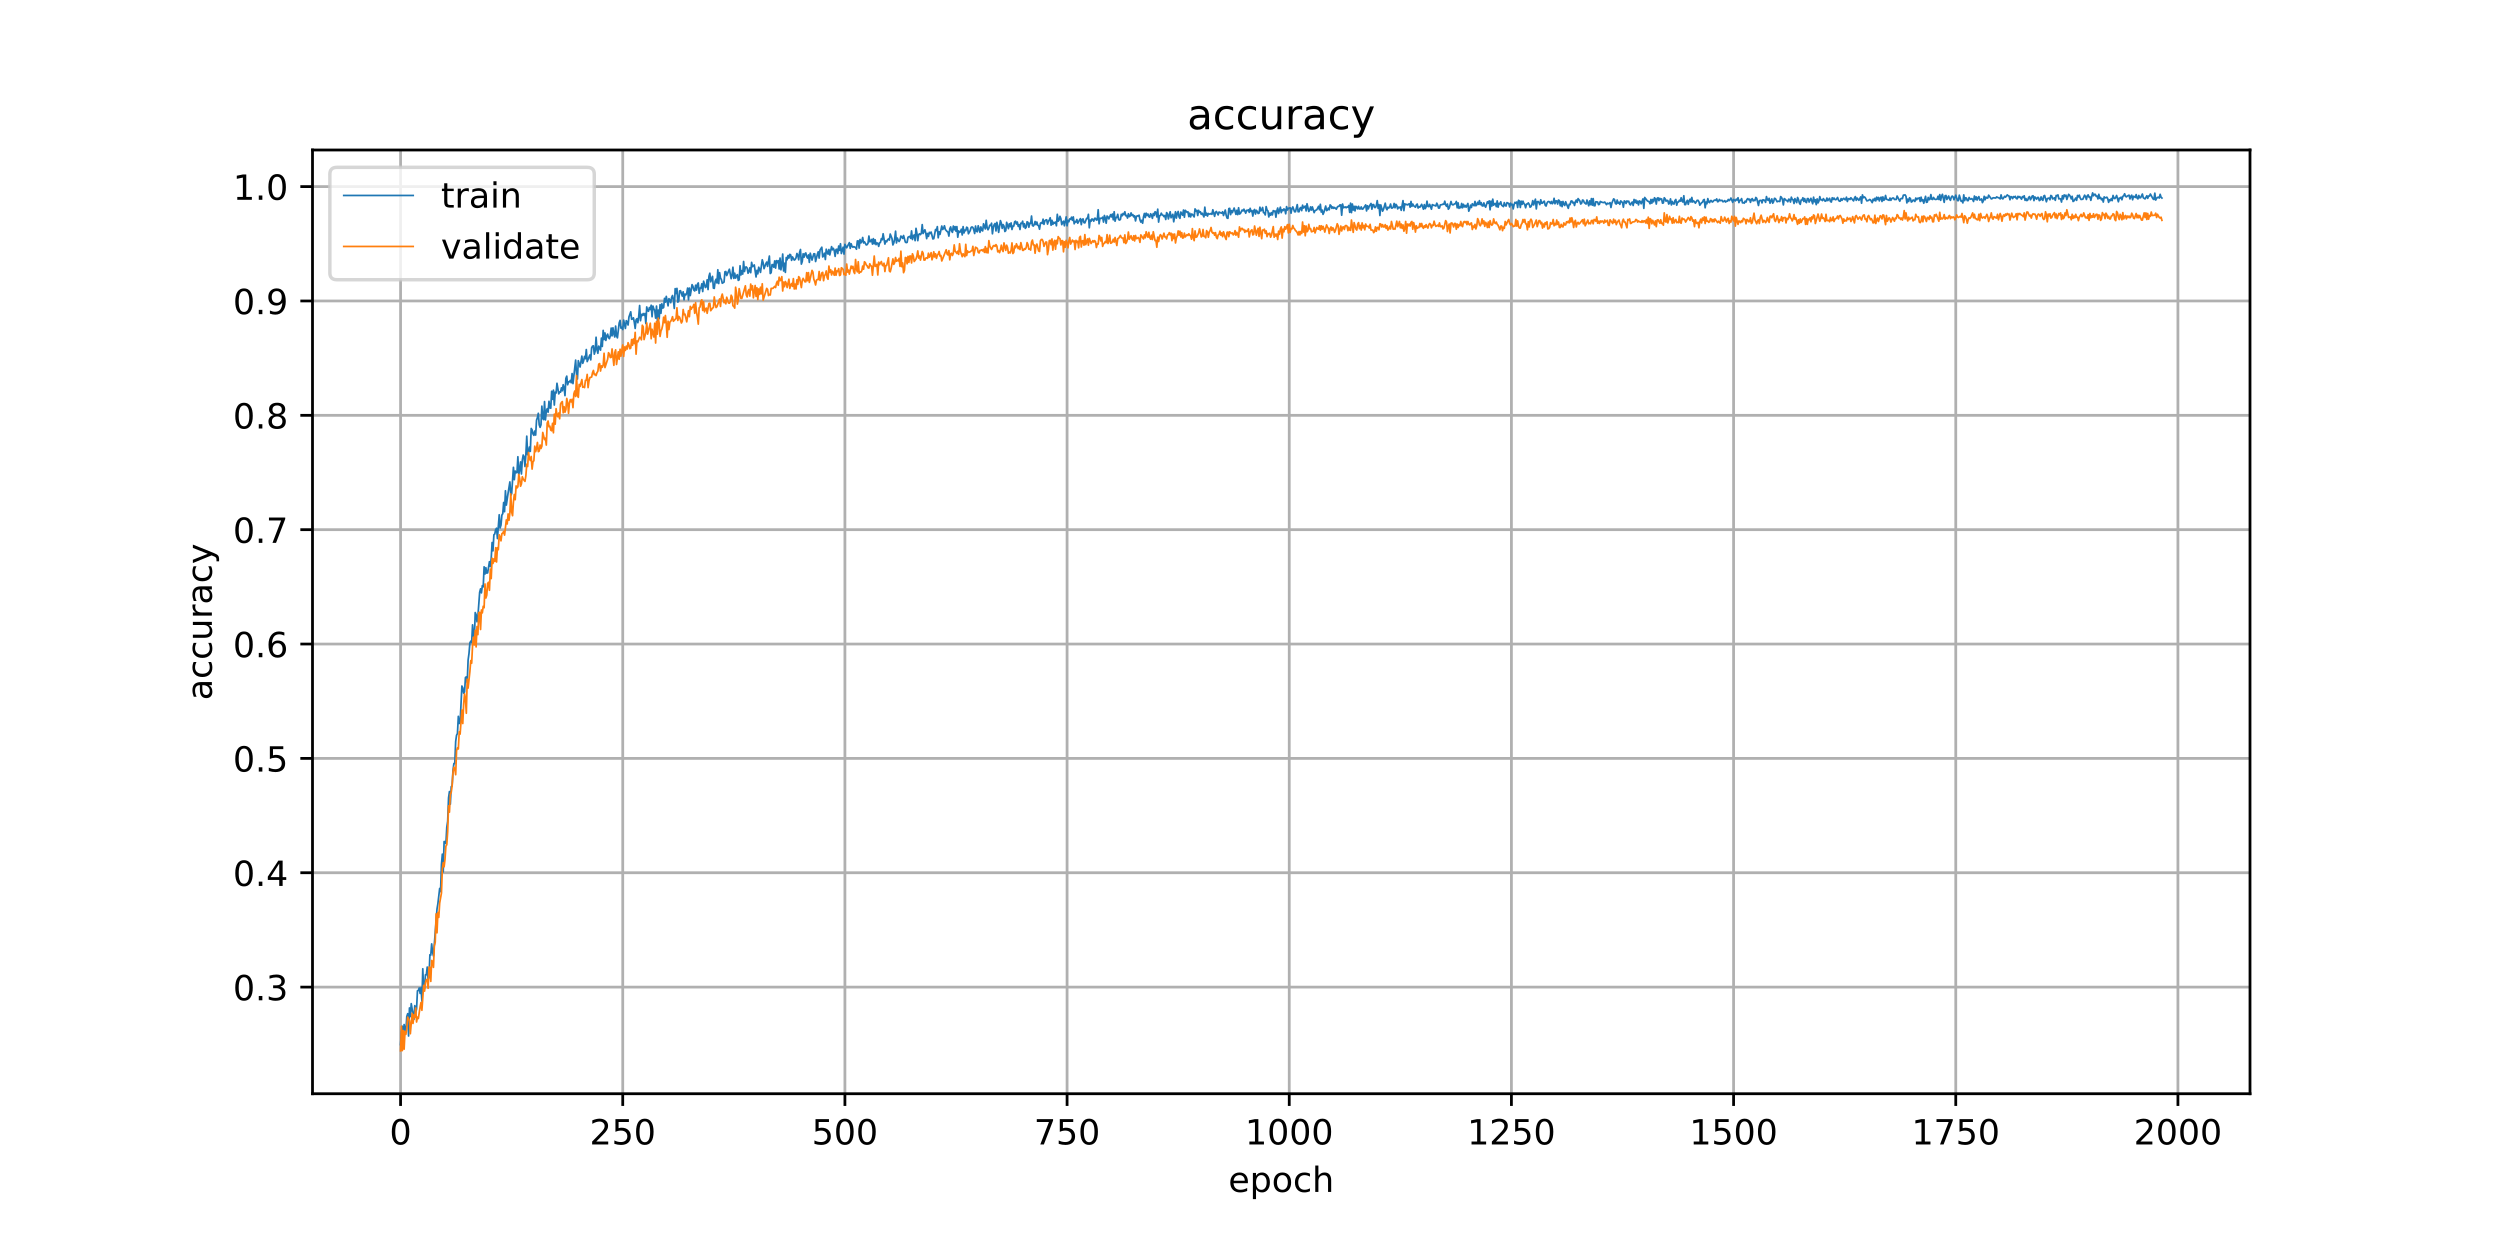 <?xml version="1.0" encoding="utf-8" standalone="no"?>
<!DOCTYPE svg PUBLIC "-//W3C//DTD SVG 1.1//EN"
  "http://www.w3.org/Graphics/SVG/1.1/DTD/svg11.dtd">
<!-- Created with matplotlib (https://matplotlib.org/) -->
<svg height="360pt" version="1.1" viewBox="0 0 720 360" width="720pt" xmlns="http://www.w3.org/2000/svg" xmlns:xlink="http://www.w3.org/1999/xlink">
 <defs>
  <style type="text/css">
*{stroke-linecap:butt;stroke-linejoin:round;}
  </style>
 </defs>
 <g id="figure_1">
  <g id="patch_1">
   <path d="M 0 360 
L 720 360 
L 720 0 
L 0 0 
z
" style="fill:#ffffff;"/>
  </g>
  <g id="axes_1">
   <g id="patch_2">
    <path d="M 90 315 
L 648 315 
L 648 43.2 
L 90 43.2 
z
" style="fill:#ffffff;"/>
   </g>
   <g id="matplotlib.axis_1">
    <g id="xtick_1">
     <g id="line2d_1">
      <path clip-path="url(#p534e487e2b)" d="M 115.364 315 
L 115.364 43.2 
" style="fill:none;stroke:#b0b0b0;stroke-linecap:square;stroke-width:0.8;"/>
     </g>
     <g id="line2d_2">
      <defs>
       <path d="M 0 0 
L 0 3.5 
" id="m71fd253c7a" style="stroke:#000000;stroke-width:0.8;"/>
      </defs>
      <g>
       <use style="stroke:#000000;stroke-width:0.8;" x="115.364" xlink:href="#m71fd253c7a" y="315"/>
      </g>
     </g>
     <g id="text_1">
      <!-- 0 -->
      <defs>
       <path d="M 31.781 66.406 
Q 24.172 66.406 20.328 58.906 
Q 16.5 51.422 16.5 36.375 
Q 16.5 21.391 20.328 13.891 
Q 24.172 6.391 31.781 6.391 
Q 39.453 6.391 43.281 13.891 
Q 47.125 21.391 47.125 36.375 
Q 47.125 51.422 43.281 58.906 
Q 39.453 66.406 31.781 66.406 
z
M 31.781 74.219 
Q 44.047 74.219 50.516 64.516 
Q 56.984 54.828 56.984 36.375 
Q 56.984 17.969 50.516 8.266 
Q 44.047 -1.422 31.781 -1.422 
Q 19.531 -1.422 13.062 8.266 
Q 6.594 17.969 6.594 36.375 
Q 6.594 54.828 13.062 64.516 
Q 19.531 74.219 31.781 74.219 
z
" id="DejaVuSans-48"/>
      </defs>
      <g transform="translate(112.182 329.598)scale(0.1 -0.1)">
       <use xlink:href="#DejaVuSans-48"/>
      </g>
     </g>
    </g>
    <g id="xtick_2">
     <g id="line2d_3">
      <path clip-path="url(#p534e487e2b)" d="M 179.349 315 
L 179.349 43.2 
" style="fill:none;stroke:#b0b0b0;stroke-linecap:square;stroke-width:0.8;"/>
     </g>
     <g id="line2d_4">
      <g>
       <use style="stroke:#000000;stroke-width:0.8;" x="179.349" xlink:href="#m71fd253c7a" y="315"/>
      </g>
     </g>
     <g id="text_2">
      <!-- 250 -->
      <defs>
       <path d="M 19.188 8.297 
L 53.609 8.297 
L 53.609 0 
L 7.328 0 
L 7.328 8.297 
Q 12.938 14.109 22.625 23.891 
Q 32.328 33.688 34.812 36.531 
Q 39.547 41.844 41.422 45.531 
Q 43.312 49.219 43.312 52.781 
Q 43.312 58.594 39.234 62.25 
Q 35.156 65.922 28.609 65.922 
Q 23.969 65.922 18.812 64.312 
Q 13.672 62.703 7.812 59.422 
L 7.812 69.391 
Q 13.766 71.781 18.938 73 
Q 24.125 74.219 28.422 74.219 
Q 39.75 74.219 46.484 68.547 
Q 53.219 62.891 53.219 53.422 
Q 53.219 48.922 51.531 44.891 
Q 49.859 40.875 45.406 35.406 
Q 44.188 33.984 37.641 27.219 
Q 31.109 20.453 19.188 8.297 
z
" id="DejaVuSans-50"/>
       <path d="M 10.797 72.906 
L 49.516 72.906 
L 49.516 64.594 
L 19.828 64.594 
L 19.828 46.734 
Q 21.969 47.469 24.109 47.828 
Q 26.266 48.188 28.422 48.188 
Q 40.625 48.188 47.75 41.5 
Q 54.891 34.812 54.891 23.391 
Q 54.891 11.625 47.562 5.094 
Q 40.234 -1.422 26.906 -1.422 
Q 22.312 -1.422 17.547 -0.641 
Q 12.797 0.141 7.719 1.703 
L 7.719 11.625 
Q 12.109 9.234 16.797 8.062 
Q 21.484 6.891 26.703 6.891 
Q 35.156 6.891 40.078 11.328 
Q 45.016 15.766 45.016 23.391 
Q 45.016 31 40.078 35.438 
Q 35.156 39.891 26.703 39.891 
Q 22.75 39.891 18.812 39.016 
Q 14.891 38.141 10.797 36.281 
z
" id="DejaVuSans-53"/>
      </defs>
      <g transform="translate(169.805 329.598)scale(0.1 -0.1)">
       <use xlink:href="#DejaVuSans-50"/>
       <use x="63.623" xlink:href="#DejaVuSans-53"/>
       <use x="127.246" xlink:href="#DejaVuSans-48"/>
      </g>
     </g>
    </g>
    <g id="xtick_3">
     <g id="line2d_5">
      <path clip-path="url(#p534e487e2b)" d="M 243.334 315 
L 243.334 43.2 
" style="fill:none;stroke:#b0b0b0;stroke-linecap:square;stroke-width:0.8;"/>
     </g>
     <g id="line2d_6">
      <g>
       <use style="stroke:#000000;stroke-width:0.8;" x="243.334" xlink:href="#m71fd253c7a" y="315"/>
      </g>
     </g>
     <g id="text_3">
      <!-- 500 -->
      <g transform="translate(233.79 329.598)scale(0.1 -0.1)">
       <use xlink:href="#DejaVuSans-53"/>
       <use x="63.623" xlink:href="#DejaVuSans-48"/>
       <use x="127.246" xlink:href="#DejaVuSans-48"/>
      </g>
     </g>
    </g>
    <g id="xtick_4">
     <g id="line2d_7">
      <path clip-path="url(#p534e487e2b)" d="M 307.319 315 
L 307.319 43.2 
" style="fill:none;stroke:#b0b0b0;stroke-linecap:square;stroke-width:0.8;"/>
     </g>
     <g id="line2d_8">
      <g>
       <use style="stroke:#000000;stroke-width:0.8;" x="307.319" xlink:href="#m71fd253c7a" y="315"/>
      </g>
     </g>
     <g id="text_4">
      <!-- 750 -->
      <defs>
       <path d="M 8.203 72.906 
L 55.078 72.906 
L 55.078 68.703 
L 28.609 0 
L 18.312 0 
L 43.219 64.594 
L 8.203 64.594 
z
" id="DejaVuSans-55"/>
      </defs>
      <g transform="translate(297.775 329.598)scale(0.1 -0.1)">
       <use xlink:href="#DejaVuSans-55"/>
       <use x="63.623" xlink:href="#DejaVuSans-53"/>
       <use x="127.246" xlink:href="#DejaVuSans-48"/>
      </g>
     </g>
    </g>
    <g id="xtick_5">
     <g id="line2d_9">
      <path clip-path="url(#p534e487e2b)" d="M 371.303 315 
L 371.303 43.2 
" style="fill:none;stroke:#b0b0b0;stroke-linecap:square;stroke-width:0.8;"/>
     </g>
     <g id="line2d_10">
      <g>
       <use style="stroke:#000000;stroke-width:0.8;" x="371.303" xlink:href="#m71fd253c7a" y="315"/>
      </g>
     </g>
     <g id="text_5">
      <!-- 1000 -->
      <defs>
       <path d="M 12.406 8.297 
L 28.516 8.297 
L 28.516 63.922 
L 10.984 60.406 
L 10.984 69.391 
L 28.422 72.906 
L 38.281 72.906 
L 38.281 8.297 
L 54.391 8.297 
L 54.391 0 
L 12.406 0 
z
" id="DejaVuSans-49"/>
      </defs>
      <g transform="translate(358.578 329.598)scale(0.1 -0.1)">
       <use xlink:href="#DejaVuSans-49"/>
       <use x="63.623" xlink:href="#DejaVuSans-48"/>
       <use x="127.246" xlink:href="#DejaVuSans-48"/>
       <use x="190.869" xlink:href="#DejaVuSans-48"/>
      </g>
     </g>
    </g>
    <g id="xtick_6">
     <g id="line2d_11">
      <path clip-path="url(#p534e487e2b)" d="M 435.288 315 
L 435.288 43.2 
" style="fill:none;stroke:#b0b0b0;stroke-linecap:square;stroke-width:0.8;"/>
     </g>
     <g id="line2d_12">
      <g>
       <use style="stroke:#000000;stroke-width:0.8;" x="435.288" xlink:href="#m71fd253c7a" y="315"/>
      </g>
     </g>
     <g id="text_6">
      <!-- 1250 -->
      <g transform="translate(422.563 329.598)scale(0.1 -0.1)">
       <use xlink:href="#DejaVuSans-49"/>
       <use x="63.623" xlink:href="#DejaVuSans-50"/>
       <use x="127.246" xlink:href="#DejaVuSans-53"/>
       <use x="190.869" xlink:href="#DejaVuSans-48"/>
      </g>
     </g>
    </g>
    <g id="xtick_7">
     <g id="line2d_13">
      <path clip-path="url(#p534e487e2b)" d="M 499.273 315 
L 499.273 43.2 
" style="fill:none;stroke:#b0b0b0;stroke-linecap:square;stroke-width:0.8;"/>
     </g>
     <g id="line2d_14">
      <g>
       <use style="stroke:#000000;stroke-width:0.8;" x="499.273" xlink:href="#m71fd253c7a" y="315"/>
      </g>
     </g>
     <g id="text_7">
      <!-- 1500 -->
      <g transform="translate(486.548 329.598)scale(0.1 -0.1)">
       <use xlink:href="#DejaVuSans-49"/>
       <use x="63.623" xlink:href="#DejaVuSans-53"/>
       <use x="127.246" xlink:href="#DejaVuSans-48"/>
       <use x="190.869" xlink:href="#DejaVuSans-48"/>
      </g>
     </g>
    </g>
    <g id="xtick_8">
     <g id="line2d_15">
      <path clip-path="url(#p534e487e2b)" d="M 563.258 315 
L 563.258 43.2 
" style="fill:none;stroke:#b0b0b0;stroke-linecap:square;stroke-width:0.8;"/>
     </g>
     <g id="line2d_16">
      <g>
       <use style="stroke:#000000;stroke-width:0.8;" x="563.258" xlink:href="#m71fd253c7a" y="315"/>
      </g>
     </g>
     <g id="text_8">
      <!-- 1750 -->
      <g transform="translate(550.533 329.598)scale(0.1 -0.1)">
       <use xlink:href="#DejaVuSans-49"/>
       <use x="63.623" xlink:href="#DejaVuSans-55"/>
       <use x="127.246" xlink:href="#DejaVuSans-53"/>
       <use x="190.869" xlink:href="#DejaVuSans-48"/>
      </g>
     </g>
    </g>
    <g id="xtick_9">
     <g id="line2d_17">
      <path clip-path="url(#p534e487e2b)" d="M 627.243 315 
L 627.243 43.2 
" style="fill:none;stroke:#b0b0b0;stroke-linecap:square;stroke-width:0.8;"/>
     </g>
     <g id="line2d_18">
      <g>
       <use style="stroke:#000000;stroke-width:0.8;" x="627.243" xlink:href="#m71fd253c7a" y="315"/>
      </g>
     </g>
     <g id="text_9">
      <!-- 2000 -->
      <g transform="translate(614.518 329.598)scale(0.1 -0.1)">
       <use xlink:href="#DejaVuSans-50"/>
       <use x="63.623" xlink:href="#DejaVuSans-48"/>
       <use x="127.246" xlink:href="#DejaVuSans-48"/>
       <use x="190.869" xlink:href="#DejaVuSans-48"/>
      </g>
     </g>
    </g>
    <g id="text_10">
     <!-- epoch -->
     <defs>
      <path d="M 56.203 29.594 
L 56.203 25.203 
L 14.891 25.203 
Q 15.484 15.922 20.484 11.062 
Q 25.484 6.203 34.422 6.203 
Q 39.594 6.203 44.453 7.469 
Q 49.312 8.734 54.109 11.281 
L 54.109 2.781 
Q 49.266 0.734 44.188 -0.344 
Q 39.109 -1.422 33.891 -1.422 
Q 20.797 -1.422 13.156 6.188 
Q 5.516 13.812 5.516 26.812 
Q 5.516 40.234 12.766 48.109 
Q 20.016 56 32.328 56 
Q 43.359 56 49.781 48.891 
Q 56.203 41.797 56.203 29.594 
z
M 47.219 32.234 
Q 47.125 39.594 43.094 43.984 
Q 39.062 48.391 32.422 48.391 
Q 24.906 48.391 20.391 44.141 
Q 15.875 39.891 15.188 32.172 
z
" id="DejaVuSans-101"/>
      <path d="M 18.109 8.203 
L 18.109 -20.797 
L 9.078 -20.797 
L 9.078 54.688 
L 18.109 54.688 
L 18.109 46.391 
Q 20.953 51.266 25.266 53.625 
Q 29.594 56 35.594 56 
Q 45.562 56 51.781 48.094 
Q 58.016 40.188 58.016 27.297 
Q 58.016 14.406 51.781 6.484 
Q 45.562 -1.422 35.594 -1.422 
Q 29.594 -1.422 25.266 0.953 
Q 20.953 3.328 18.109 8.203 
z
M 48.688 27.297 
Q 48.688 37.203 44.609 42.844 
Q 40.531 48.484 33.406 48.484 
Q 26.266 48.484 22.188 42.844 
Q 18.109 37.203 18.109 27.297 
Q 18.109 17.391 22.188 11.75 
Q 26.266 6.109 33.406 6.109 
Q 40.531 6.109 44.609 11.75 
Q 48.688 17.391 48.688 27.297 
z
" id="DejaVuSans-112"/>
      <path d="M 30.609 48.391 
Q 23.391 48.391 19.188 42.75 
Q 14.984 37.109 14.984 27.297 
Q 14.984 17.484 19.156 11.844 
Q 23.344 6.203 30.609 6.203 
Q 37.797 6.203 41.984 11.859 
Q 46.188 17.531 46.188 27.297 
Q 46.188 37.016 41.984 42.703 
Q 37.797 48.391 30.609 48.391 
z
M 30.609 56 
Q 42.328 56 49.016 48.375 
Q 55.719 40.766 55.719 27.297 
Q 55.719 13.875 49.016 6.219 
Q 42.328 -1.422 30.609 -1.422 
Q 18.844 -1.422 12.172 6.219 
Q 5.516 13.875 5.516 27.297 
Q 5.516 40.766 12.172 48.375 
Q 18.844 56 30.609 56 
z
" id="DejaVuSans-111"/>
      <path d="M 48.781 52.594 
L 48.781 44.188 
Q 44.969 46.297 41.141 47.344 
Q 37.312 48.391 33.406 48.391 
Q 24.656 48.391 19.812 42.844 
Q 14.984 37.312 14.984 27.297 
Q 14.984 17.281 19.812 11.734 
Q 24.656 6.203 33.406 6.203 
Q 37.312 6.203 41.141 7.25 
Q 44.969 8.297 48.781 10.406 
L 48.781 2.094 
Q 45.016 0.344 40.984 -0.531 
Q 36.969 -1.422 32.422 -1.422 
Q 20.062 -1.422 12.781 6.344 
Q 5.516 14.109 5.516 27.297 
Q 5.516 40.672 12.859 48.328 
Q 20.219 56 33.016 56 
Q 37.156 56 41.109 55.141 
Q 45.062 54.297 48.781 52.594 
z
" id="DejaVuSans-99"/>
      <path d="M 54.891 33.016 
L 54.891 0 
L 45.906 0 
L 45.906 32.719 
Q 45.906 40.484 42.875 44.328 
Q 39.844 48.188 33.797 48.188 
Q 26.516 48.188 22.312 43.547 
Q 18.109 38.922 18.109 30.906 
L 18.109 0 
L 9.078 0 
L 9.078 75.984 
L 18.109 75.984 
L 18.109 46.188 
Q 21.344 51.125 25.703 53.562 
Q 30.078 56 35.797 56 
Q 45.219 56 50.047 50.172 
Q 54.891 44.344 54.891 33.016 
z
" id="DejaVuSans-104"/>
     </defs>
     <g transform="translate(353.772 343.277)scale(0.1 -0.1)">
      <use xlink:href="#DejaVuSans-101"/>
      <use x="61.523" xlink:href="#DejaVuSans-112"/>
      <use x="125" xlink:href="#DejaVuSans-111"/>
      <use x="186.182" xlink:href="#DejaVuSans-99"/>
      <use x="241.162" xlink:href="#DejaVuSans-104"/>
     </g>
    </g>
   </g>
   <g id="matplotlib.axis_2">
    <g id="ytick_1">
     <g id="line2d_19">
      <path clip-path="url(#p534e487e2b)" d="M 90 284.284 
L 648 284.284 
" style="fill:none;stroke:#b0b0b0;stroke-linecap:square;stroke-width:0.8;"/>
     </g>
     <g id="line2d_20">
      <defs>
       <path d="M 0 0 
L -3.5 0 
" id="mc4ac98642b" style="stroke:#000000;stroke-width:0.8;"/>
      </defs>
      <g>
       <use style="stroke:#000000;stroke-width:0.8;" x="90" xlink:href="#mc4ac98642b" y="284.284"/>
      </g>
     </g>
     <g id="text_11">
      <!-- 0.3 -->
      <defs>
       <path d="M 10.688 12.406 
L 21 12.406 
L 21 0 
L 10.688 0 
z
" id="DejaVuSans-46"/>
       <path d="M 40.578 39.312 
Q 47.656 37.797 51.625 33 
Q 55.609 28.219 55.609 21.188 
Q 55.609 10.406 48.188 4.484 
Q 40.766 -1.422 27.094 -1.422 
Q 22.516 -1.422 17.656 -0.516 
Q 12.797 0.391 7.625 2.203 
L 7.625 11.719 
Q 11.719 9.328 16.594 8.109 
Q 21.484 6.891 26.812 6.891 
Q 36.078 6.891 40.938 10.547 
Q 45.797 14.203 45.797 21.188 
Q 45.797 27.641 41.281 31.266 
Q 36.766 34.906 28.719 34.906 
L 20.219 34.906 
L 20.219 43.016 
L 29.109 43.016 
Q 36.375 43.016 40.234 45.922 
Q 44.094 48.828 44.094 54.297 
Q 44.094 59.906 40.109 62.906 
Q 36.141 65.922 28.719 65.922 
Q 24.656 65.922 20.016 65.031 
Q 15.375 64.156 9.812 62.312 
L 9.812 71.094 
Q 15.438 72.656 20.344 73.438 
Q 25.25 74.219 29.594 74.219 
Q 40.828 74.219 47.359 69.109 
Q 53.906 64.016 53.906 55.328 
Q 53.906 49.266 50.438 45.094 
Q 46.969 40.922 40.578 39.312 
z
" id="DejaVuSans-51"/>
      </defs>
      <g transform="translate(67.097 288.084)scale(0.1 -0.1)">
       <use xlink:href="#DejaVuSans-48"/>
       <use x="63.623" xlink:href="#DejaVuSans-46"/>
       <use x="95.41" xlink:href="#DejaVuSans-51"/>
      </g>
     </g>
    </g>
    <g id="ytick_2">
     <g id="line2d_21">
      <path clip-path="url(#p534e487e2b)" d="M 90 251.35 
L 648 251.35 
" style="fill:none;stroke:#b0b0b0;stroke-linecap:square;stroke-width:0.8;"/>
     </g>
     <g id="line2d_22">
      <g>
       <use style="stroke:#000000;stroke-width:0.8;" x="90" xlink:href="#mc4ac98642b" y="251.35"/>
      </g>
     </g>
     <g id="text_12">
      <!-- 0.4 -->
      <defs>
       <path d="M 37.797 64.312 
L 12.891 25.391 
L 37.797 25.391 
z
M 35.203 72.906 
L 47.609 72.906 
L 47.609 25.391 
L 58.016 25.391 
L 58.016 17.188 
L 47.609 17.188 
L 47.609 0 
L 37.797 0 
L 37.797 17.188 
L 4.891 17.188 
L 4.891 26.703 
z
" id="DejaVuSans-52"/>
      </defs>
      <g transform="translate(67.097 255.149)scale(0.1 -0.1)">
       <use xlink:href="#DejaVuSans-48"/>
       <use x="63.623" xlink:href="#DejaVuSans-46"/>
       <use x="95.41" xlink:href="#DejaVuSans-52"/>
      </g>
     </g>
    </g>
    <g id="ytick_3">
     <g id="line2d_23">
      <path clip-path="url(#p534e487e2b)" d="M 90 218.416 
L 648 218.416 
" style="fill:none;stroke:#b0b0b0;stroke-linecap:square;stroke-width:0.8;"/>
     </g>
     <g id="line2d_24">
      <g>
       <use style="stroke:#000000;stroke-width:0.8;" x="90" xlink:href="#mc4ac98642b" y="218.416"/>
      </g>
     </g>
     <g id="text_13">
      <!-- 0.5 -->
      <g transform="translate(67.097 222.215)scale(0.1 -0.1)">
       <use xlink:href="#DejaVuSans-48"/>
       <use x="63.623" xlink:href="#DejaVuSans-46"/>
       <use x="95.41" xlink:href="#DejaVuSans-53"/>
      </g>
     </g>
    </g>
    <g id="ytick_4">
     <g id="line2d_25">
      <path clip-path="url(#p534e487e2b)" d="M 90 185.481 
L 648 185.481 
" style="fill:none;stroke:#b0b0b0;stroke-linecap:square;stroke-width:0.8;"/>
     </g>
     <g id="line2d_26">
      <g>
       <use style="stroke:#000000;stroke-width:0.8;" x="90" xlink:href="#mc4ac98642b" y="185.481"/>
      </g>
     </g>
     <g id="text_14">
      <!-- 0.6 -->
      <defs>
       <path d="M 33.016 40.375 
Q 26.375 40.375 22.484 35.828 
Q 18.609 31.297 18.609 23.391 
Q 18.609 15.531 22.484 10.953 
Q 26.375 6.391 33.016 6.391 
Q 39.656 6.391 43.531 10.953 
Q 47.406 15.531 47.406 23.391 
Q 47.406 31.297 43.531 35.828 
Q 39.656 40.375 33.016 40.375 
z
M 52.594 71.297 
L 52.594 62.312 
Q 48.875 64.062 45.094 64.984 
Q 41.312 65.922 37.594 65.922 
Q 27.828 65.922 22.672 59.328 
Q 17.531 52.734 16.797 39.406 
Q 19.672 43.656 24.016 45.922 
Q 28.375 48.188 33.594 48.188 
Q 44.578 48.188 50.953 41.516 
Q 57.328 34.859 57.328 23.391 
Q 57.328 12.156 50.688 5.359 
Q 44.047 -1.422 33.016 -1.422 
Q 20.359 -1.422 13.672 8.266 
Q 6.984 17.969 6.984 36.375 
Q 6.984 53.656 15.188 63.938 
Q 23.391 74.219 37.203 74.219 
Q 40.922 74.219 44.703 73.484 
Q 48.484 72.75 52.594 71.297 
z
" id="DejaVuSans-54"/>
      </defs>
      <g transform="translate(67.097 189.28)scale(0.1 -0.1)">
       <use xlink:href="#DejaVuSans-48"/>
       <use x="63.623" xlink:href="#DejaVuSans-46"/>
       <use x="95.41" xlink:href="#DejaVuSans-54"/>
      </g>
     </g>
    </g>
    <g id="ytick_5">
     <g id="line2d_27">
      <path clip-path="url(#p534e487e2b)" d="M 90 152.547 
L 648 152.547 
" style="fill:none;stroke:#b0b0b0;stroke-linecap:square;stroke-width:0.8;"/>
     </g>
     <g id="line2d_28">
      <g>
       <use style="stroke:#000000;stroke-width:0.8;" x="90" xlink:href="#mc4ac98642b" y="152.547"/>
      </g>
     </g>
     <g id="text_15">
      <!-- 0.7 -->
      <g transform="translate(67.097 156.346)scale(0.1 -0.1)">
       <use xlink:href="#DejaVuSans-48"/>
       <use x="63.623" xlink:href="#DejaVuSans-46"/>
       <use x="95.41" xlink:href="#DejaVuSans-55"/>
      </g>
     </g>
    </g>
    <g id="ytick_6">
     <g id="line2d_29">
      <path clip-path="url(#p534e487e2b)" d="M 90 119.612 
L 648 119.612 
" style="fill:none;stroke:#b0b0b0;stroke-linecap:square;stroke-width:0.8;"/>
     </g>
     <g id="line2d_30">
      <g>
       <use style="stroke:#000000;stroke-width:0.8;" x="90" xlink:href="#mc4ac98642b" y="119.612"/>
      </g>
     </g>
     <g id="text_16">
      <!-- 0.8 -->
      <defs>
       <path d="M 31.781 34.625 
Q 24.75 34.625 20.719 30.859 
Q 16.703 27.094 16.703 20.516 
Q 16.703 13.922 20.719 10.156 
Q 24.75 6.391 31.781 6.391 
Q 38.812 6.391 42.859 10.172 
Q 46.922 13.969 46.922 20.516 
Q 46.922 27.094 42.891 30.859 
Q 38.875 34.625 31.781 34.625 
z
M 21.922 38.812 
Q 15.578 40.375 12.031 44.719 
Q 8.5 49.078 8.5 55.328 
Q 8.5 64.062 14.719 69.141 
Q 20.953 74.219 31.781 74.219 
Q 42.672 74.219 48.875 69.141 
Q 55.078 64.062 55.078 55.328 
Q 55.078 49.078 51.531 44.719 
Q 48 40.375 41.703 38.812 
Q 48.828 37.156 52.797 32.312 
Q 56.781 27.484 56.781 20.516 
Q 56.781 9.906 50.312 4.234 
Q 43.844 -1.422 31.781 -1.422 
Q 19.734 -1.422 13.25 4.234 
Q 6.781 9.906 6.781 20.516 
Q 6.781 27.484 10.781 32.312 
Q 14.797 37.156 21.922 38.812 
z
M 18.312 54.391 
Q 18.312 48.734 21.844 45.562 
Q 25.391 42.391 31.781 42.391 
Q 38.141 42.391 41.719 45.562 
Q 45.312 48.734 45.312 54.391 
Q 45.312 60.062 41.719 63.234 
Q 38.141 66.406 31.781 66.406 
Q 25.391 66.406 21.844 63.234 
Q 18.312 60.062 18.312 54.391 
z
" id="DejaVuSans-56"/>
      </defs>
      <g transform="translate(67.097 123.411)scale(0.1 -0.1)">
       <use xlink:href="#DejaVuSans-48"/>
       <use x="63.623" xlink:href="#DejaVuSans-46"/>
       <use x="95.41" xlink:href="#DejaVuSans-56"/>
      </g>
     </g>
    </g>
    <g id="ytick_7">
     <g id="line2d_31">
      <path clip-path="url(#p534e487e2b)" d="M 90 86.678 
L 648 86.678 
" style="fill:none;stroke:#b0b0b0;stroke-linecap:square;stroke-width:0.8;"/>
     </g>
     <g id="line2d_32">
      <g>
       <use style="stroke:#000000;stroke-width:0.8;" x="90" xlink:href="#mc4ac98642b" y="86.678"/>
      </g>
     </g>
     <g id="text_17">
      <!-- 0.9 -->
      <defs>
       <path d="M 10.984 1.516 
L 10.984 10.5 
Q 14.703 8.734 18.5 7.812 
Q 22.312 6.891 25.984 6.891 
Q 35.75 6.891 40.891 13.453 
Q 46.047 20.016 46.781 33.406 
Q 43.953 29.203 39.594 26.953 
Q 35.25 24.703 29.984 24.703 
Q 19.047 24.703 12.672 31.312 
Q 6.297 37.938 6.297 49.422 
Q 6.297 60.641 12.938 67.422 
Q 19.578 74.219 30.609 74.219 
Q 43.266 74.219 49.922 64.516 
Q 56.594 54.828 56.594 36.375 
Q 56.594 19.141 48.406 8.859 
Q 40.234 -1.422 26.422 -1.422 
Q 22.703 -1.422 18.891 -0.688 
Q 15.094 0.047 10.984 1.516 
z
M 30.609 32.422 
Q 37.25 32.422 41.125 36.953 
Q 45.016 41.5 45.016 49.422 
Q 45.016 57.281 41.125 61.844 
Q 37.25 66.406 30.609 66.406 
Q 23.969 66.406 20.094 61.844 
Q 16.219 57.281 16.219 49.422 
Q 16.219 41.5 20.094 36.953 
Q 23.969 32.422 30.609 32.422 
z
" id="DejaVuSans-57"/>
      </defs>
      <g transform="translate(67.097 90.477)scale(0.1 -0.1)">
       <use xlink:href="#DejaVuSans-48"/>
       <use x="63.623" xlink:href="#DejaVuSans-46"/>
       <use x="95.41" xlink:href="#DejaVuSans-57"/>
      </g>
     </g>
    </g>
    <g id="ytick_8">
     <g id="line2d_33">
      <path clip-path="url(#p534e487e2b)" d="M 90 53.743 
L 648 53.743 
" style="fill:none;stroke:#b0b0b0;stroke-linecap:square;stroke-width:0.8;"/>
     </g>
     <g id="line2d_34">
      <g>
       <use style="stroke:#000000;stroke-width:0.8;" x="90" xlink:href="#mc4ac98642b" y="53.743"/>
      </g>
     </g>
     <g id="text_18">
      <!-- 1.0 -->
      <g transform="translate(67.097 57.542)scale(0.1 -0.1)">
       <use xlink:href="#DejaVuSans-49"/>
       <use x="63.623" xlink:href="#DejaVuSans-46"/>
       <use x="95.41" xlink:href="#DejaVuSans-48"/>
      </g>
     </g>
    </g>
    <g id="text_19">
     <!-- accuracy -->
     <defs>
      <path d="M 34.281 27.484 
Q 23.391 27.484 19.188 25 
Q 14.984 22.516 14.984 16.5 
Q 14.984 11.719 18.141 8.906 
Q 21.297 6.109 26.703 6.109 
Q 34.188 6.109 38.703 11.406 
Q 43.219 16.703 43.219 25.484 
L 43.219 27.484 
z
M 52.203 31.203 
L 52.203 0 
L 43.219 0 
L 43.219 8.297 
Q 40.141 3.328 35.547 0.953 
Q 30.953 -1.422 24.312 -1.422 
Q 15.922 -1.422 10.953 3.297 
Q 6 8.016 6 15.922 
Q 6 25.141 12.172 29.828 
Q 18.359 34.516 30.609 34.516 
L 43.219 34.516 
L 43.219 35.406 
Q 43.219 41.609 39.141 45 
Q 35.062 48.391 27.688 48.391 
Q 23 48.391 18.547 47.266 
Q 14.109 46.141 10.016 43.891 
L 10.016 52.203 
Q 14.938 54.109 19.578 55.047 
Q 24.219 56 28.609 56 
Q 40.484 56 46.344 49.844 
Q 52.203 43.703 52.203 31.203 
z
" id="DejaVuSans-97"/>
      <path d="M 8.5 21.578 
L 8.5 54.688 
L 17.484 54.688 
L 17.484 21.922 
Q 17.484 14.156 20.5 10.266 
Q 23.531 6.391 29.594 6.391 
Q 36.859 6.391 41.078 11.031 
Q 45.312 15.672 45.312 23.688 
L 45.312 54.688 
L 54.297 54.688 
L 54.297 0 
L 45.312 0 
L 45.312 8.406 
Q 42.047 3.422 37.719 1 
Q 33.406 -1.422 27.688 -1.422 
Q 18.266 -1.422 13.375 4.438 
Q 8.5 10.297 8.5 21.578 
z
M 31.109 56 
z
" id="DejaVuSans-117"/>
      <path d="M 41.109 46.297 
Q 39.594 47.172 37.812 47.578 
Q 36.031 48 33.891 48 
Q 26.266 48 22.188 43.047 
Q 18.109 38.094 18.109 28.812 
L 18.109 0 
L 9.078 0 
L 9.078 54.688 
L 18.109 54.688 
L 18.109 46.188 
Q 20.953 51.172 25.484 53.578 
Q 30.031 56 36.531 56 
Q 37.453 56 38.578 55.875 
Q 39.703 55.766 41.062 55.516 
z
" id="DejaVuSans-114"/>
      <path d="M 32.172 -5.078 
Q 28.375 -14.844 24.75 -17.812 
Q 21.141 -20.797 15.094 -20.797 
L 7.906 -20.797 
L 7.906 -13.281 
L 13.188 -13.281 
Q 16.891 -13.281 18.938 -11.516 
Q 21 -9.766 23.484 -3.219 
L 25.094 0.875 
L 2.984 54.688 
L 12.5 54.688 
L 29.594 11.922 
L 46.688 54.688 
L 56.203 54.688 
z
" id="DejaVuSans-121"/>
     </defs>
     <g transform="translate(61.017 201.659)rotate(-90)scale(0.1 -0.1)">
      <use xlink:href="#DejaVuSans-97"/>
      <use x="61.279" xlink:href="#DejaVuSans-99"/>
      <use x="116.26" xlink:href="#DejaVuSans-99"/>
      <use x="171.24" xlink:href="#DejaVuSans-117"/>
      <use x="234.619" xlink:href="#DejaVuSans-114"/>
      <use x="275.732" xlink:href="#DejaVuSans-97"/>
      <use x="337.012" xlink:href="#DejaVuSans-99"/>
      <use x="391.992" xlink:href="#DejaVuSans-121"/>
     </g>
    </g>
   </g>
   <g id="line2d_35">
    <path clip-path="url(#p534e487e2b)" d="M 115.364 300.834 
L 115.62 297.047 
L 115.876 295.565 
L 116.131 299.105 
L 116.387 295.071 
L 116.643 296.47 
L 116.899 296.882 
L 117.155 292.765 
L 117.411 291.942 
L 117.667 298.364 
L 117.923 290.295 
L 118.179 292.765 
L 118.435 289.06 
L 119.203 293.588 
L 119.459 289.636 
L 119.715 291.777 
L 119.971 290.542 
L 120.226 285.355 
L 120.482 285.273 
L 120.738 284.531 
L 120.994 286.096 
L 121.25 284.449 
L 121.506 288.319 
L 121.762 279.015 
L 122.018 285.355 
L 122.274 284.531 
L 122.53 280.744 
L 122.786 280.744 
L 123.042 278.521 
L 123.298 282.061 
L 123.554 281.485 
L 123.81 274.98 
L 124.066 275.063 
L 124.322 271.852 
L 124.577 274.239 
L 124.833 275.31 
L 125.345 268.558 
L 125.857 261.807 
L 126.113 260.242 
L 126.625 255.878 
L 126.881 256.784 
L 127.137 248.962 
L 127.393 245.998 
L 127.649 251.103 
L 127.905 242.375 
L 128.161 242.375 
L 128.417 242.952 
L 128.673 238.259 
L 128.928 236.529 
L 129.184 229.778 
L 129.44 227.967 
L 129.696 231.589 
L 129.952 226.567 
L 130.208 226.32 
L 130.464 221.874 
L 130.72 219.898 
L 130.976 219.898 
L 131.232 213.558 
L 131.488 211.746 
L 131.744 211.252 
L 132 206.312 
L 132.256 208.371 
L 132.512 208.206 
L 133.023 197.584 
L 133.279 198.078 
L 133.535 199.643 
L 133.791 199.314 
L 134.047 195.114 
L 134.303 194.95 
L 134.559 196.514 
L 134.815 190.092 
L 135.071 188.198 
L 135.327 185.152 
L 135.583 184.658 
L 135.839 185.069 
L 136.095 179.965 
L 136.351 182.929 
L 136.607 184.164 
L 136.863 176.424 
L 137.119 177 
L 137.374 179.059 
L 137.63 177.577 
L 138.142 170.578 
L 138.398 169.59 
L 138.654 170.743 
L 138.91 168.684 
L 139.166 169.014 
L 139.422 163.25 
L 139.678 165.309 
L 139.934 163.497 
L 140.19 165.062 
L 140.446 164.979 
L 140.958 161.768 
L 141.214 163.168 
L 141.469 160.78 
L 141.725 156.252 
L 141.981 158.639 
L 142.237 154.029 
L 142.493 153.782 
L 142.749 152.547 
L 143.005 152.135 
L 143.261 155.099 
L 143.773 148.265 
L 144.029 152.053 
L 144.285 151.229 
L 144.541 148.347 
L 144.797 147.936 
L 145.053 144.725 
L 145.309 147.359 
L 145.565 141.349 
L 145.82 145.466 
L 146.332 142.008 
L 146.844 138.796 
L 147.1 142.666 
L 147.356 142.172 
L 147.868 134.597 
L 148.124 138.138 
L 148.38 135.668 
L 148.636 136.162 
L 148.892 136.079 
L 149.148 131.551 
L 149.404 136.656 
L 149.66 135.338 
L 149.916 133.033 
L 150.171 136.491 
L 150.427 132.539 
L 150.683 131.057 
L 150.939 131.551 
L 151.195 134.35 
L 151.451 130.892 
L 151.707 125.623 
L 151.963 130.974 
L 152.219 130.233 
L 152.475 128.751 
L 152.731 129.986 
L 152.987 123.4 
L 153.243 123.811 
L 153.499 124.964 
L 153.755 125.376 
L 154.011 124.141 
L 154.266 125.293 
L 154.522 121.012 
L 154.778 120.271 
L 155.034 119.036 
L 155.29 122.329 
L 155.546 123.07 
L 155.802 122.329 
L 156.058 116.977 
L 156.314 120.518 
L 156.57 120.847 
L 156.826 115.66 
L 157.082 120.929 
L 157.338 118.377 
L 157.594 117.718 
L 157.85 118.706 
L 158.106 115.578 
L 158.362 117.471 
L 158.617 117.554 
L 158.873 112.696 
L 159.129 115.001 
L 159.385 112.367 
L 159.641 116.648 
L 159.897 112.943 
L 160.153 113.19 
L 160.409 110.39 
L 160.921 113.437 
L 161.177 112.861 
L 161.433 112.943 
L 161.689 111.708 
L 161.945 112.531 
L 162.201 110.802 
L 162.457 111.708 
L 162.713 113.931 
L 162.968 108.991 
L 163.224 108.332 
L 163.48 110.802 
L 163.736 109.979 
L 163.992 109.979 
L 164.248 109.567 
L 164.504 110.226 
L 164.76 107.591 
L 165.016 110.473 
L 165.784 103.721 
L 166.04 107.756 
L 166.296 109.155 
L 166.552 103.886 
L 167.063 105.697 
L 167.575 102.569 
L 167.831 104.627 
L 168.087 103.886 
L 168.343 102.651 
L 168.599 103.31 
L 168.855 100.675 
L 169.111 104.133 
L 169.879 102.239 
L 170.135 103.639 
L 170.391 100.181 
L 170.647 99.687 
L 170.903 99.604 
L 171.159 101.992 
L 171.414 101.086 
L 171.67 97.134 
L 171.926 100.675 
L 172.182 101.745 
L 172.438 99.687 
L 172.95 100.839 
L 173.206 97.381 
L 173.462 99.769 
L 173.718 95.158 
L 173.974 97.793 
L 174.23 95.899 
L 174.486 98.04 
L 174.742 96.723 
L 174.998 96.229 
L 175.254 97.217 
L 175.509 97.546 
L 175.765 96.723 
L 176.021 94.5 
L 176.277 96.723 
L 176.533 94.417 
L 176.789 96.146 
L 177.045 97.052 
L 177.301 93.923 
L 177.557 96.723 
L 177.813 97.299 
L 178.325 93.018 
L 178.581 92.276 
L 178.837 94.5 
L 179.093 94.253 
L 179.349 94.911 
L 179.605 92.194 
L 180.116 94.582 
L 180.372 92.359 
L 180.628 92.688 
L 180.884 93.594 
L 181.14 91.288 
L 181.652 89.806 
L 181.908 91.947 
L 182.164 91.865 
L 182.42 91.535 
L 182.676 92.771 
L 182.932 94.582 
L 183.188 92.112 
L 183.444 91.782 
L 183.7 92.935 
L 183.956 91.124 
L 184.211 87.995 
L 184.467 92.359 
L 184.723 90.547 
L 184.979 90.877 
L 185.235 90.3 
L 185.491 90.794 
L 185.747 90.3 
L 186.003 93.182 
L 186.259 88.407 
L 186.515 89.477 
L 186.771 89.642 
L 187.027 88.571 
L 187.283 89.148 
L 187.539 87.913 
L 187.795 91.206 
L 188.051 88.16 
L 188.306 88.983 
L 188.562 89.395 
L 188.818 91.618 
L 189.074 88.16 
L 189.33 92.276 
L 189.586 89.312 
L 189.842 91.782 
L 190.098 87.748 
L 190.354 90.218 
L 190.61 87.501 
L 190.866 88.736 
L 191.122 88.571 
L 191.378 85.937 
L 191.634 87.007 
L 191.89 85.36 
L 192.402 88.077 
L 192.657 86.019 
L 192.913 86.431 
L 193.169 87.172 
L 193.425 85.69 
L 193.681 85.113 
L 193.937 86.348 
L 194.193 88.818 
L 194.449 83.137 
L 194.705 84.537 
L 194.961 83.055 
L 195.217 87.007 
L 195.473 86.678 
L 195.729 83.796 
L 195.985 83.714 
L 196.497 85.278 
L 196.752 84.043 
L 197.008 86.348 
L 197.264 84.702 
L 197.52 84.949 
L 197.776 84.455 
L 198.032 82.972 
L 198.288 86.348 
L 198.544 82.972 
L 198.8 85.113 
L 199.312 81.984 
L 199.568 82.478 
L 199.824 83.549 
L 200.08 83.796 
L 200.336 82.149 
L 200.592 83.549 
L 200.848 81.902 
L 201.103 81.49 
L 201.359 84.455 
L 201.615 82.972 
L 201.871 82.972 
L 202.127 81.737 
L 202.383 83.961 
L 202.639 80.996 
L 203.151 82.808 
L 203.407 82.561 
L 203.663 80.585 
L 203.919 83.384 
L 204.175 79.597 
L 204.431 78.691 
L 204.687 81.161 
L 205.199 79.597 
L 205.454 82.972 
L 205.71 83.055 
L 205.966 80.996 
L 206.222 80.42 
L 206.478 81.49 
L 206.734 77.703 
L 206.99 81.655 
L 207.246 78.526 
L 207.502 80.091 
L 207.758 80.502 
L 208.014 81.573 
L 208.526 81.243 
L 208.782 78.279 
L 209.038 78.197 
L 209.294 79.35 
L 210.061 77.538 
L 210.573 80.255 
L 210.829 79.185 
L 211.085 76.962 
L 211.341 80.173 
L 211.597 78.691 
L 211.853 80.091 
L 212.109 79.432 
L 212.365 79.103 
L 212.621 80.749 
L 212.877 80.585 
L 213.133 76.55 
L 213.389 79.185 
L 213.645 77.95 
L 213.9 78.938 
L 214.156 75.315 
L 214.412 78.197 
L 214.668 76.962 
L 214.924 76.88 
L 215.18 77.209 
L 215.436 78.691 
L 215.692 78.197 
L 215.948 77.127 
L 216.204 78.526 
L 216.46 75.562 
L 216.716 76.797 
L 217.228 76.303 
L 217.74 79.761 
L 217.996 77.868 
L 218.251 78.856 
L 218.507 76.962 
L 218.763 77.538 
L 219.019 78.444 
L 219.531 74.821 
L 219.787 75.727 
L 220.043 77.374 
L 220.555 75.974 
L 220.811 75.48 
L 221.067 76.715 
L 221.579 73.751 
L 221.835 78.773 
L 222.091 78.526 
L 222.346 76.221 
L 222.602 76.221 
L 222.858 76.962 
L 223.114 75.151 
L 223.37 77.209 
L 223.626 75.068 
L 223.882 75.645 
L 224.138 75.068 
L 224.394 77.456 
L 224.65 74.327 
L 224.906 77.703 
L 225.162 76.221 
L 225.418 73.174 
L 225.674 78.032 
L 225.93 75.809 
L 226.186 78.444 
L 226.442 74.163 
L 226.697 74.821 
L 226.953 73.586 
L 227.209 74.327 
L 227.465 73.257 
L 227.721 73.421 
L 227.977 74.986 
L 228.233 73.998 
L 228.745 74.904 
L 229.001 74.739 
L 229.257 74.245 
L 229.513 73.01 
L 229.769 73.504 
L 230.025 74.821 
L 230.281 72.68 
L 230.537 71.857 
L 230.792 76.056 
L 231.048 75.315 
L 231.304 73.092 
L 231.56 74.08 
L 231.816 73.092 
L 232.072 72.845 
L 232.328 73.916 
L 232.584 74.327 
L 232.84 73.421 
L 233.096 75.562 
L 233.352 72.927 
L 233.864 74.904 
L 234.376 73.092 
L 234.632 73.092 
L 234.888 75.315 
L 235.399 73.257 
L 235.655 72.516 
L 235.911 74.327 
L 236.167 72.022 
L 236.679 71.198 
L 236.935 73.998 
L 237.191 73.669 
L 237.447 72.927 
L 237.703 74.739 
L 237.959 71.775 
L 238.215 72.68 
L 238.471 73.174 
L 238.727 71.857 
L 238.983 73.421 
L 239.494 71.034 
L 239.75 71.939 
L 240.006 71.528 
L 240.262 72.186 
L 240.518 73.833 
L 240.774 71.857 
L 241.03 71.775 
L 241.286 73.01 
L 241.542 70.869 
L 241.798 72.104 
L 242.054 70.21 
L 242.31 73.01 
L 242.822 71.198 
L 243.078 73.174 
L 243.334 70.375 
L 243.845 71.363 
L 244.613 69.881 
L 244.869 71.528 
L 245.125 70.21 
L 245.381 70.951 
L 245.637 71.198 
L 245.893 71.034 
L 246.405 71.281 
L 246.661 71.775 
L 246.917 69.387 
L 247.173 69.387 
L 247.429 71.445 
L 247.685 68.975 
L 247.94 69.963 
L 248.196 69.552 
L 248.452 68.399 
L 248.708 69.963 
L 248.964 69.634 
L 249.476 70.54 
L 249.732 70.457 
L 249.988 70.046 
L 250.244 67.987 
L 250.5 69.634 
L 250.756 69.552 
L 251.012 68.975 
L 251.268 70.293 
L 251.524 68.728 
L 251.78 70.21 
L 252.036 69.058 
L 252.291 70.457 
L 252.547 69.963 
L 252.803 70.046 
L 253.059 70.951 
L 253.315 69.963 
L 253.571 69.799 
L 253.827 68.728 
L 254.083 69.058 
L 254.339 67.329 
L 254.851 70.293 
L 255.107 69.387 
L 255.363 69.634 
L 255.619 69.058 
L 255.875 68.811 
L 256.131 69.14 
L 256.386 67.411 
L 256.898 68.728 
L 257.154 70.54 
L 257.41 69.963 
L 257.666 68.811 
L 257.922 66.588 
L 258.178 69.963 
L 258.434 68.564 
L 258.69 69.222 
L 258.946 69.552 
L 259.202 69.058 
L 259.458 67.987 
L 259.714 68.234 
L 259.97 68.646 
L 260.226 67.823 
L 260.737 69.716 
L 260.993 69.881 
L 261.249 69.799 
L 261.505 68.317 
L 262.017 68.07 
L 262.273 68.646 
L 262.529 66.505 
L 262.785 68.975 
L 263.041 67.987 
L 263.297 67.658 
L 263.553 69.305 
L 263.809 65.764 
L 264.065 67.164 
L 264.321 69.305 
L 264.577 67.576 
L 264.832 67.329 
L 265.088 67.576 
L 265.344 67.164 
L 265.6 64.694 
L 265.856 67.246 
L 266.368 66.176 
L 266.624 67.082 
L 266.88 68.728 
L 267.136 67.246 
L 267.392 68.07 
L 267.648 66.917 
L 267.904 67.246 
L 268.16 66.835 
L 268.672 68.811 
L 268.928 68.728 
L 269.439 66.094 
L 269.695 66.423 
L 269.951 65.27 
L 270.207 68.481 
L 270.463 66.752 
L 270.719 67.493 
L 271.231 65.106 
L 271.487 66.094 
L 271.743 65.764 
L 271.999 65.023 
L 272.255 66.094 
L 272.767 66.67 
L 273.023 66.835 
L 273.279 67.987 
L 273.534 65.929 
L 273.79 65.353 
L 274.046 66.505 
L 274.302 66.917 
L 274.558 65.106 
L 274.814 66.176 
L 275.07 65.27 
L 275.326 66.588 
L 275.582 65.27 
L 275.838 68.317 
L 276.094 66.505 
L 276.35 66.917 
L 276.606 66.752 
L 276.862 66.011 
L 277.118 67.658 
L 277.374 65.27 
L 277.629 67.082 
L 277.885 66.258 
L 278.141 66.423 
L 278.397 65.435 
L 278.653 65.6 
L 278.909 67.329 
L 279.421 66.423 
L 279.677 65.517 
L 279.933 65.353 
L 280.189 65.517 
L 280.445 66.176 
L 280.701 67.246 
L 280.957 65.106 
L 281.213 66.588 
L 281.469 66.752 
L 281.725 65.023 
L 282.236 66.917 
L 282.492 65.353 
L 282.748 66.341 
L 283.004 66.505 
L 283.26 64.447 
L 283.772 65.929 
L 284.028 63.459 
L 284.284 65.517 
L 284.54 66.176 
L 284.796 65.682 
L 285.052 64.859 
L 285.308 64.941 
L 285.564 64.282 
L 285.82 67.329 
L 286.075 65.435 
L 286.331 64.694 
L 286.587 64.365 
L 286.843 66.505 
L 287.099 64.035 
L 287.355 65.106 
L 287.611 66.917 
L 288.123 63.541 
L 288.379 64.282 
L 288.635 65.764 
L 288.891 64.694 
L 289.147 65.106 
L 289.403 66.67 
L 289.659 66.423 
L 289.915 64.035 
L 290.426 65.847 
L 290.682 64.447 
L 290.938 65.27 
L 291.194 64.2 
L 291.45 66.094 
L 291.706 65.106 
L 291.962 65.106 
L 292.218 63.871 
L 292.474 63.706 
L 292.73 64.529 
L 292.986 63.953 
L 293.242 65.188 
L 293.498 64.694 
L 293.754 66.094 
L 294.01 64.282 
L 294.266 64.365 
L 294.522 63.706 
L 294.777 65.353 
L 295.033 64.447 
L 295.289 65.764 
L 295.545 65.435 
L 295.801 63.871 
L 296.057 64.035 
L 296.313 65.435 
L 296.569 64.282 
L 296.825 64.365 
L 297.081 62.224 
L 297.337 64.941 
L 297.593 65.106 
L 297.849 64.694 
L 298.105 63.788 
L 298.361 64.694 
L 298.617 63.953 
L 298.872 64.859 
L 299.128 65.023 
L 299.384 66.011 
L 299.64 64.282 
L 299.896 64.118 
L 300.152 64.365 
L 300.408 63.129 
L 300.664 64.612 
L 300.92 63.623 
L 301.176 63.376 
L 301.432 63.294 
L 301.688 64.529 
L 301.944 63.706 
L 302.2 63.376 
L 302.456 62.718 
L 302.712 64.859 
L 302.968 63.459 
L 303.223 64.612 
L 303.479 64.035 
L 303.735 64.282 
L 303.991 63.953 
L 304.247 65.023 
L 304.503 61.73 
L 304.759 63.706 
L 305.015 63.376 
L 305.271 62.306 
L 305.527 62.965 
L 305.783 64.694 
L 306.039 64.035 
L 306.295 63.706 
L 306.551 65.023 
L 307.063 62.471 
L 307.319 65.023 
L 307.574 63.459 
L 307.83 63.871 
L 308.086 63.047 
L 308.342 63.129 
L 308.598 62.553 
L 308.854 63.459 
L 309.11 62.471 
L 309.366 64.447 
L 309.622 63.788 
L 309.878 63.953 
L 310.134 63.212 
L 310.39 64.282 
L 310.902 63.376 
L 311.158 62.965 
L 311.414 64.694 
L 311.669 63.212 
L 311.925 63.047 
L 312.181 64.118 
L 312.437 64.2 
L 312.949 62.882 
L 313.205 62.965 
L 313.461 61.73 
L 313.717 65.6 
L 313.973 63.376 
L 314.229 63.706 
L 314.485 63.047 
L 314.741 63.212 
L 314.997 63.706 
L 315.253 62.882 
L 315.509 62.882 
L 315.765 63.376 
L 316.02 63.294 
L 316.276 60.412 
L 316.532 64.447 
L 316.788 62.882 
L 317.3 62.882 
L 317.556 62.553 
L 317.812 63.953 
L 318.068 62.059 
L 318.324 62.8 
L 318.58 64.282 
L 318.836 62.224 
L 319.092 62.471 
L 319.348 63.047 
L 319.86 61.812 
L 320.115 62.471 
L 320.371 61.647 
L 320.627 63.294 
L 320.883 60.989 
L 321.139 63.706 
L 321.395 62.635 
L 321.651 62.635 
L 321.907 61.73 
L 322.163 63.212 
L 322.419 63.376 
L 322.675 63.212 
L 322.931 61.73 
L 323.187 62.141 
L 323.443 61.483 
L 323.699 61.812 
L 323.955 60.989 
L 324.211 62.141 
L 324.466 62.059 
L 324.722 62.8 
L 324.978 61.565 
L 325.234 62.388 
L 325.49 62.224 
L 325.746 61.318 
L 326.002 62.059 
L 326.258 61.812 
L 326.514 62.471 
L 326.77 62.141 
L 327.026 63.623 
L 327.282 62.388 
L 327.538 62.141 
L 327.794 62.224 
L 328.05 61.977 
L 328.306 63.294 
L 328.562 63.953 
L 328.817 63.459 
L 329.073 64.282 
L 329.329 62.471 
L 329.585 61.483 
L 329.841 62.635 
L 330.097 61.4 
L 330.353 62.059 
L 330.609 61.647 
L 330.865 62.388 
L 331.121 62.553 
L 331.377 61.565 
L 331.633 61.977 
L 331.889 62.882 
L 332.145 61.483 
L 332.401 62.059 
L 332.657 60.989 
L 332.912 61.153 
L 333.168 62.471 
L 333.424 60.248 
L 333.68 63.953 
L 333.936 62.141 
L 334.192 62.059 
L 334.448 61.4 
L 334.704 61.894 
L 334.96 61.977 
L 335.216 62.388 
L 335.472 62.059 
L 335.728 63.212 
L 335.984 61.236 
L 336.24 61.565 
L 336.496 63.047 
L 337.008 60.989 
L 337.263 62.718 
L 337.775 61.73 
L 338.031 63.871 
L 338.543 60.989 
L 338.799 62.8 
L 339.055 61.483 
L 339.311 60.906 
L 339.567 62.471 
L 339.823 62.882 
L 340.079 61.071 
L 340.591 61.977 
L 340.847 60.495 
L 341.103 62.553 
L 341.358 60.577 
L 341.87 61.153 
L 342.126 60.989 
L 342.382 62.388 
L 342.638 61.4 
L 342.894 62.471 
L 343.15 61.647 
L 343.406 61.73 
L 343.918 62.471 
L 344.174 60.165 
L 344.43 60.824 
L 344.686 60.577 
L 344.942 62.059 
L 345.198 60.577 
L 345.454 61.153 
L 345.709 60.989 
L 345.965 61.73 
L 346.221 61.4 
L 346.733 62.471 
L 346.989 59.671 
L 347.245 61.977 
L 347.501 61.4 
L 347.757 62.224 
L 348.013 61.483 
L 348.269 61.647 
L 348.525 61.647 
L 348.781 61.483 
L 349.037 61.73 
L 349.293 60.412 
L 349.805 62.306 
L 350.06 61.153 
L 350.316 60.906 
L 350.828 61.894 
L 351.084 61.071 
L 351.596 61.318 
L 351.852 61.4 
L 352.108 60.989 
L 352.364 62.059 
L 352.876 60.495 
L 353.132 61.977 
L 353.388 62.8 
L 353.644 62.882 
L 353.9 60.083 
L 354.155 60.001 
L 354.411 61.812 
L 354.667 60.659 
L 354.923 61.236 
L 355.435 59.918 
L 355.947 61.73 
L 356.203 60.577 
L 356.459 61.812 
L 356.715 59.836 
L 356.971 61.647 
L 357.227 61.483 
L 357.739 60.495 
L 357.995 60.742 
L 358.251 60.248 
L 358.762 61.4 
L 359.018 60.577 
L 359.274 60.659 
L 359.53 60.412 
L 359.786 61.153 
L 360.042 60.001 
L 360.298 60.906 
L 360.554 60.659 
L 360.81 62.224 
L 361.066 60.659 
L 361.322 60.33 
L 361.578 61.647 
L 361.834 60.577 
L 362.09 60.906 
L 362.346 61.483 
L 362.602 61.4 
L 362.857 59.671 
L 363.113 60.742 
L 363.369 60.495 
L 363.625 59.754 
L 363.881 61.236 
L 364.137 61.318 
L 364.393 61.894 
L 364.649 59.507 
L 364.905 60.495 
L 365.161 60.742 
L 365.417 62.471 
L 365.673 61.4 
L 365.929 61.977 
L 366.185 61.236 
L 366.441 61.894 
L 366.697 60.659 
L 366.952 60.906 
L 367.208 60.742 
L 367.464 62.553 
L 367.72 60.742 
L 367.976 59.918 
L 368.232 61.483 
L 368.744 59.671 
L 369 61.236 
L 369.256 60.412 
L 369.512 60.659 
L 369.768 60.165 
L 370.024 60.412 
L 370.28 61.565 
L 370.536 59.507 
L 370.792 60.495 
L 371.048 60.001 
L 371.559 59.836 
L 371.815 61.4 
L 372.071 60.083 
L 372.327 59.589 
L 372.839 60.989 
L 373.095 60.989 
L 373.607 58.93 
L 373.863 60.989 
L 374.119 60.989 
L 374.375 60.001 
L 374.631 59.754 
L 374.887 60.659 
L 375.143 59.095 
L 375.398 59.918 
L 375.91 59.342 
L 376.166 60.742 
L 376.422 58.683 
L 376.934 60.906 
L 377.19 60.495 
L 377.446 59.589 
L 377.702 60.495 
L 377.958 59.589 
L 378.47 61.236 
L 378.726 60.659 
L 379.238 60.412 
L 379.749 59.424 
L 380.005 60.412 
L 380.261 58.848 
L 380.517 61.071 
L 380.773 60.495 
L 381.029 61.73 
L 381.285 61.153 
L 381.797 59.342 
L 382.053 60.659 
L 382.309 60.495 
L 382.565 59.918 
L 382.821 60.412 
L 383.077 59.013 
L 383.333 59.26 
L 383.589 60.001 
L 383.845 59.589 
L 384.1 60.001 
L 384.356 59.754 
L 384.868 60.248 
L 385.124 59.671 
L 385.38 59.424 
L 385.636 59.424 
L 385.892 59.013 
L 386.148 59.013 
L 386.404 61.977 
L 386.66 58.766 
L 386.916 59.836 
L 387.428 59.589 
L 387.684 59.836 
L 387.94 59.589 
L 388.195 59.671 
L 388.451 59.177 
L 388.707 61.153 
L 388.963 58.519 
L 389.219 61.236 
L 389.475 58.766 
L 389.731 60.495 
L 389.987 59.424 
L 390.243 60.742 
L 390.499 59.424 
L 390.755 59.671 
L 391.011 60.165 
L 391.267 59.424 
L 391.523 60.165 
L 391.779 60.165 
L 392.035 59.589 
L 392.291 60.248 
L 392.546 60.165 
L 393.314 59.013 
L 393.57 60.742 
L 393.826 59.26 
L 394.082 60.165 
L 394.338 59.424 
L 394.85 58.601 
L 395.106 60.248 
L 395.362 58.93 
L 395.618 58.93 
L 395.874 59.754 
L 396.13 59.754 
L 396.386 59.177 
L 396.642 57.778 
L 396.897 60.001 
L 397.153 58.93 
L 397.409 62.059 
L 397.665 59.013 
L 398.177 60.824 
L 398.433 60.33 
L 398.945 58.519 
L 399.201 59.918 
L 399.457 60.412 
L 399.713 59.671 
L 399.969 59.918 
L 400.225 59.589 
L 400.481 58.766 
L 400.737 59.918 
L 400.992 59.918 
L 401.248 59.671 
L 401.504 58.601 
L 401.76 59.836 
L 402.016 58.848 
L 402.272 59.177 
L 402.528 60.165 
L 402.784 59.671 
L 403.04 59.836 
L 403.296 59.589 
L 403.552 60.577 
L 404.064 57.778 
L 404.32 60.659 
L 404.576 58.683 
L 404.832 58.93 
L 405.088 58.848 
L 405.343 59.013 
L 405.855 58.683 
L 406.111 59.671 
L 406.367 58.025 
L 406.623 59.424 
L 406.879 58.766 
L 407.135 59.26 
L 407.647 59.671 
L 407.903 59.013 
L 408.159 58.766 
L 408.415 59.918 
L 408.671 59.507 
L 408.927 59.671 
L 409.438 58.848 
L 409.95 60.248 
L 410.206 58.93 
L 410.462 60.083 
L 410.718 59.589 
L 410.974 57.942 
L 411.23 59.424 
L 411.486 59.507 
L 411.742 58.848 
L 412.254 60.248 
L 412.51 58.93 
L 413.022 59.177 
L 413.278 59.177 
L 413.534 59.342 
L 413.789 58.519 
L 414.045 59.013 
L 414.301 59.918 
L 414.557 59.918 
L 414.813 59.013 
L 415.325 58.93 
L 415.581 58.766 
L 415.837 58.848 
L 416.093 57.942 
L 416.349 59.013 
L 416.605 59.424 
L 416.861 58.766 
L 417.117 60.248 
L 417.373 59.918 
L 417.885 58.025 
L 418.14 58.848 
L 418.396 59.013 
L 418.652 58.93 
L 418.908 58.683 
L 419.164 58.683 
L 419.42 58.025 
L 419.676 59.836 
L 419.932 58.436 
L 420.188 60.001 
L 420.444 59.589 
L 420.7 59.836 
L 420.956 58.601 
L 421.212 59.836 
L 421.468 58.848 
L 421.724 59.589 
L 421.98 59.177 
L 422.235 59.671 
L 422.747 58.601 
L 423.003 60.824 
L 423.259 60.165 
L 423.515 59.095 
L 423.771 59.754 
L 424.027 58.683 
L 424.539 59.26 
L 424.795 58.025 
L 425.051 59.26 
L 425.307 59.013 
L 425.563 58.272 
L 425.819 58.848 
L 426.075 57.778 
L 426.331 58.93 
L 426.586 58.354 
L 426.842 59.26 
L 427.098 59.342 
L 427.354 58.436 
L 427.61 59.26 
L 427.866 59.671 
L 428.378 58.107 
L 428.634 58.519 
L 428.89 57.86 
L 429.146 60.412 
L 429.402 57.942 
L 429.658 59.342 
L 429.914 57.366 
L 430.17 59.095 
L 430.426 58.683 
L 430.681 58.601 
L 430.937 59.507 
L 431.193 57.86 
L 431.449 59.671 
L 431.705 58.601 
L 431.961 58.766 
L 432.217 58.107 
L 432.473 59.095 
L 432.985 59.507 
L 433.241 58.354 
L 433.497 59.177 
L 433.753 59.342 
L 434.009 58.354 
L 434.521 58.601 
L 434.777 59.589 
L 435.032 58.519 
L 435.288 59.013 
L 435.544 58.848 
L 435.8 60.165 
L 436.056 58.93 
L 436.312 58.272 
L 436.568 58.519 
L 436.824 58.189 
L 437.08 59.754 
L 437.336 57.695 
L 437.592 57.86 
L 437.848 59.754 
L 438.104 57.942 
L 438.36 58.848 
L 438.616 57.942 
L 438.872 58.601 
L 439.128 58.93 
L 439.383 59.836 
L 439.639 58.766 
L 439.895 58.766 
L 440.151 58.436 
L 440.407 58.848 
L 440.663 59.671 
L 440.919 59.507 
L 441.175 58.93 
L 441.431 57.778 
L 441.687 59.013 
L 442.199 57.366 
L 442.455 60.165 
L 442.711 58.107 
L 442.967 58.025 
L 443.223 58.354 
L 443.478 58.93 
L 443.734 57.531 
L 443.99 58.519 
L 444.246 58.519 
L 444.502 58.107 
L 444.758 57.942 
L 445.014 59.095 
L 445.27 59.342 
L 445.526 58.519 
L 445.782 58.107 
L 446.038 58.025 
L 446.294 58.189 
L 446.55 58.601 
L 446.806 58.025 
L 447.062 58.683 
L 447.318 58.354 
L 447.574 57.119 
L 447.829 58.683 
L 448.085 57.86 
L 448.341 57.86 
L 448.597 58.766 
L 448.853 57.613 
L 449.109 57.778 
L 449.365 59.26 
L 449.621 58.107 
L 449.877 59.507 
L 450.133 58.025 
L 450.389 58.848 
L 450.645 59.177 
L 450.901 58.107 
L 451.669 60.001 
L 451.925 58.848 
L 452.18 58.93 
L 452.436 57.942 
L 452.692 57.86 
L 452.948 58.436 
L 453.204 58.272 
L 453.46 59.177 
L 453.716 58.107 
L 453.972 57.613 
L 454.228 58.272 
L 454.484 57.201 
L 454.996 57.86 
L 455.252 58.766 
L 455.508 58.519 
L 455.764 57.613 
L 456.02 57.695 
L 456.275 58.354 
L 456.787 58.766 
L 457.043 57.613 
L 457.555 59.26 
L 457.811 57.86 
L 458.067 58.93 
L 458.323 57.201 
L 458.579 59.095 
L 458.835 57.201 
L 459.091 59.26 
L 459.347 59.26 
L 459.603 58.107 
L 460.115 58.189 
L 460.371 58.93 
L 460.626 58.848 
L 460.882 58.025 
L 461.394 58.272 
L 461.906 58.354 
L 462.162 58.189 
L 462.674 58.93 
L 462.93 58.519 
L 463.186 58.683 
L 463.442 58.601 
L 463.698 58.354 
L 463.954 59.754 
L 464.21 58.519 
L 464.721 57.284 
L 464.977 57.448 
L 465.233 58.601 
L 465.489 58.766 
L 465.745 57.613 
L 466.001 58.519 
L 466.257 58.272 
L 466.513 58.848 
L 466.769 57.86 
L 467.281 58.354 
L 467.537 59.671 
L 467.793 57.86 
L 468.049 58.025 
L 468.305 58.601 
L 468.561 57.86 
L 468.817 58.107 
L 469.072 57.942 
L 469.328 58.766 
L 469.584 59.013 
L 469.84 58.436 
L 470.096 58.189 
L 470.352 59.177 
L 470.608 57.448 
L 470.864 58.354 
L 471.12 57.613 
L 471.376 58.519 
L 471.632 57.942 
L 471.888 59.013 
L 472.144 57.86 
L 472.4 58.025 
L 472.656 58.683 
L 473.168 57.284 
L 473.423 60.001 
L 473.679 56.872 
L 474.447 57.86 
L 474.959 58.107 
L 475.215 58.683 
L 475.471 57.448 
L 475.727 58.519 
L 475.983 57.448 
L 476.239 58.107 
L 476.495 56.954 
L 476.751 57.284 
L 477.007 58.766 
L 477.263 57.119 
L 477.518 56.954 
L 477.774 57.778 
L 478.03 57.119 
L 478.286 57.448 
L 478.542 57.284 
L 478.798 58.519 
L 479.054 58.436 
L 479.31 56.954 
L 479.566 57.284 
L 479.822 57.942 
L 480.078 57.695 
L 480.334 57.778 
L 480.59 58.766 
L 480.846 58.436 
L 481.102 57.284 
L 481.358 59.013 
L 481.614 58.025 
L 481.869 58.683 
L 482.125 58.766 
L 482.381 57.778 
L 482.637 57.448 
L 482.893 59.095 
L 483.149 58.189 
L 483.405 58.189 
L 483.661 57.695 
L 483.917 57.942 
L 484.173 56.954 
L 484.429 57.942 
L 484.685 58.189 
L 484.941 56.378 
L 485.197 58.93 
L 485.453 58.93 
L 485.709 58.107 
L 485.964 57.695 
L 486.22 58.848 
L 486.476 57.86 
L 486.732 57.366 
L 486.988 58.189 
L 487.244 56.872 
L 487.5 58.189 
L 487.756 57.86 
L 488.012 58.107 
L 488.268 58.519 
L 488.78 57.695 
L 489.036 57.695 
L 489.292 58.107 
L 489.548 59.095 
L 490.06 58.354 
L 490.315 58.272 
L 490.571 57.613 
L 490.827 57.448 
L 491.083 59.836 
L 491.339 58.189 
L 491.595 58.683 
L 491.851 57.201 
L 492.107 58.189 
L 492.363 58.354 
L 492.619 57.778 
L 492.875 57.778 
L 493.131 58.189 
L 493.387 58.025 
L 493.643 57.695 
L 493.899 57.613 
L 494.155 57.695 
L 494.411 57.284 
L 494.666 58.107 
L 494.922 58.025 
L 495.178 57.448 
L 495.434 57.778 
L 495.946 57.695 
L 496.202 58.107 
L 496.458 58.025 
L 496.714 57.778 
L 496.97 58.189 
L 497.226 57.942 
L 497.482 57.942 
L 497.738 57.448 
L 497.994 57.778 
L 498.25 57.531 
L 498.506 57.037 
L 499.017 58.272 
L 499.273 57.448 
L 499.785 57.86 
L 500.041 57.366 
L 500.297 57.613 
L 500.553 56.954 
L 500.809 58.354 
L 501.065 57.695 
L 501.321 57.695 
L 501.577 57.201 
L 501.833 58.436 
L 502.089 58.354 
L 502.345 58.519 
L 502.601 57.942 
L 502.857 58.189 
L 503.112 57.448 
L 503.368 57.201 
L 503.624 57.531 
L 503.88 57.366 
L 504.136 58.272 
L 504.392 57.448 
L 504.648 57.201 
L 504.904 57.86 
L 505.16 57.613 
L 505.416 57.778 
L 505.672 56.872 
L 505.928 57.119 
L 506.44 59.177 
L 506.696 57.778 
L 507.208 57.695 
L 507.463 58.436 
L 507.719 57.531 
L 508.231 57.695 
L 508.487 58.272 
L 508.743 56.625 
L 508.999 57.531 
L 509.255 57.695 
L 509.511 57.119 
L 509.767 58.519 
L 510.279 57.284 
L 510.535 58.519 
L 510.791 58.107 
L 511.047 57.119 
L 511.303 57.201 
L 511.814 58.107 
L 512.07 57.942 
L 512.582 58.025 
L 512.838 56.625 
L 513.094 56.872 
L 513.35 57.531 
L 513.606 59.013 
L 513.862 57.201 
L 514.118 57.366 
L 514.374 57.695 
L 514.63 57.778 
L 514.886 58.107 
L 515.142 57.366 
L 515.398 57.448 
L 515.654 58.189 
L 515.909 56.79 
L 516.165 57.448 
L 516.421 57.531 
L 516.677 58.601 
L 516.933 57.201 
L 517.445 58.354 
L 517.701 56.872 
L 517.957 57.448 
L 518.213 58.436 
L 518.469 58.848 
L 518.725 57.613 
L 518.981 57.613 
L 519.237 56.954 
L 519.493 58.025 
L 519.749 57.201 
L 520.004 58.107 
L 520.26 58.354 
L 520.516 57.201 
L 520.772 57.201 
L 521.028 58.189 
L 521.54 57.119 
L 522.052 58.683 
L 522.308 56.79 
L 522.564 58.107 
L 522.82 57.531 
L 523.076 58.93 
L 523.332 57.284 
L 523.588 58.436 
L 523.844 57.942 
L 524.1 56.625 
L 524.355 57.531 
L 524.611 57.531 
L 524.867 57.778 
L 525.123 57.201 
L 525.635 57.942 
L 525.891 57.86 
L 526.147 57.037 
L 526.403 57.778 
L 526.915 57.119 
L 527.171 58.025 
L 527.427 58.189 
L 527.683 56.954 
L 527.939 57.448 
L 528.195 57.037 
L 528.451 57.448 
L 528.706 57.531 
L 528.962 57.284 
L 529.218 56.872 
L 529.474 57.613 
L 529.73 57.942 
L 529.986 57.942 
L 530.242 57.201 
L 530.498 57.695 
L 530.754 57.284 
L 531.01 57.119 
L 531.266 57.448 
L 531.522 57.531 
L 531.778 56.79 
L 532.034 58.025 
L 532.29 57.284 
L 532.546 57.201 
L 532.801 57.448 
L 533.057 56.954 
L 533.825 57.86 
L 534.081 57.037 
L 534.337 56.625 
L 534.593 57.695 
L 534.849 57.037 
L 535.361 57.695 
L 535.873 56.707 
L 536.129 58.519 
L 536.385 56.131 
L 536.641 56.954 
L 536.897 56.707 
L 537.152 56.872 
L 537.664 57.86 
L 538.176 57.695 
L 538.432 57.448 
L 538.688 57.531 
L 539.2 58.354 
L 539.456 57.366 
L 539.712 57.778 
L 539.968 57.119 
L 540.224 57.86 
L 540.48 56.79 
L 540.736 57.448 
L 540.992 56.872 
L 541.247 57.86 
L 541.503 57.037 
L 541.759 56.79 
L 542.015 58.025 
L 542.271 56.707 
L 542.527 57.695 
L 542.783 57.448 
L 543.039 56.296 
L 543.295 57.366 
L 544.063 57.695 
L 544.319 57.037 
L 544.575 57.695 
L 544.831 57.201 
L 545.087 57.037 
L 545.343 57.037 
L 545.598 57.448 
L 546.11 57.448 
L 546.366 56.46 
L 547.134 57.942 
L 547.39 57.284 
L 547.646 57.119 
L 547.902 57.201 
L 548.158 56.213 
L 548.67 56.131 
L 548.926 56.543 
L 549.182 58.436 
L 549.438 57.366 
L 549.694 58.025 
L 549.949 56.954 
L 550.205 57.201 
L 550.461 58.189 
L 550.717 58.025 
L 550.973 57.613 
L 551.229 57.695 
L 551.485 58.025 
L 551.741 57.037 
L 551.997 57.531 
L 552.253 57.119 
L 552.509 57.201 
L 552.765 56.954 
L 553.021 58.025 
L 553.277 56.79 
L 553.533 57.86 
L 553.789 57.531 
L 554.044 58.519 
L 554.556 56.543 
L 554.812 58.272 
L 555.068 58.189 
L 555.324 56.872 
L 555.58 57.531 
L 555.836 57.366 
L 556.092 56.049 
L 556.348 57.366 
L 556.604 57.448 
L 556.86 56.872 
L 557.116 57.284 
L 557.372 57.448 
L 557.884 57.366 
L 558.14 56.543 
L 558.395 57.448 
L 558.651 56.049 
L 558.907 57.695 
L 559.163 56.543 
L 559.419 55.966 
L 559.931 58.272 
L 560.187 56.378 
L 560.443 56.296 
L 560.699 57.448 
L 561.211 56.46 
L 561.467 57.284 
L 561.723 57.695 
L 561.979 56.79 
L 562.235 56.46 
L 562.491 56.707 
L 562.746 57.531 
L 563.258 56.213 
L 563.77 57.778 
L 564.026 57.778 
L 564.282 56.213 
L 564.794 57.942 
L 565.05 57.86 
L 565.306 58.436 
L 565.562 56.131 
L 565.818 57.778 
L 566.074 56.954 
L 566.33 57.037 
L 566.586 57.778 
L 566.841 57.778 
L 567.097 56.872 
L 567.353 57.284 
L 567.609 57.366 
L 567.865 57.201 
L 568.121 57.448 
L 568.377 58.025 
L 568.633 56.46 
L 568.889 57.448 
L 569.145 56.707 
L 569.401 57.613 
L 569.657 56.954 
L 569.913 56.625 
L 570.169 57.613 
L 570.425 57.531 
L 570.681 57.284 
L 570.937 58.354 
L 571.192 57.86 
L 571.448 56.543 
L 571.704 57.531 
L 571.96 56.79 
L 572.216 57.037 
L 572.472 57.037 
L 572.728 56.213 
L 573.496 57.284 
L 573.752 57.201 
L 574.008 56.954 
L 574.776 57.037 
L 575.032 56.707 
L 575.543 56.954 
L 575.799 57.037 
L 576.055 57.284 
L 576.311 56.131 
L 576.567 57.119 
L 576.823 57.284 
L 577.335 56.543 
L 577.591 56.79 
L 578.103 56.131 
L 578.359 56.378 
L 578.615 56.46 
L 578.871 57.531 
L 579.127 56.625 
L 579.383 56.707 
L 579.638 57.201 
L 579.894 56.625 
L 580.15 56.79 
L 580.406 56.543 
L 580.662 57.119 
L 580.918 57.284 
L 581.174 56.543 
L 581.43 56.872 
L 581.686 56.625 
L 582.198 57.366 
L 582.454 56.625 
L 582.71 56.872 
L 582.966 56.378 
L 583.222 57.695 
L 583.478 57.201 
L 583.734 57.778 
L 583.989 57.613 
L 584.245 56.872 
L 584.501 56.625 
L 584.757 57.531 
L 585.013 57.119 
L 585.269 56.46 
L 585.525 56.378 
L 585.781 57.778 
L 586.037 56.707 
L 586.549 57.366 
L 586.805 56.872 
L 587.061 56.872 
L 587.317 57.778 
L 587.573 57.613 
L 587.829 56.707 
L 588.084 57.448 
L 588.34 57.695 
L 588.596 56.46 
L 588.852 56.296 
L 589.364 58.107 
L 589.62 57.201 
L 590.132 57.037 
L 590.388 57.531 
L 590.644 56.296 
L 590.9 56.46 
L 591.156 57.284 
L 591.412 57.201 
L 591.668 56.954 
L 591.924 57.695 
L 592.18 56.296 
L 592.435 56.378 
L 592.691 56.131 
L 592.947 57.284 
L 593.203 57.201 
L 593.459 57.284 
L 593.715 58.189 
L 593.971 56.378 
L 594.227 57.284 
L 594.483 56.131 
L 594.739 56.543 
L 594.995 56.213 
L 595.251 57.448 
L 595.763 55.966 
L 596.019 56.213 
L 596.275 56.625 
L 596.531 57.284 
L 596.786 56.543 
L 597.042 58.025 
L 597.298 57.86 
L 597.81 57.037 
L 598.066 57.695 
L 598.322 56.296 
L 598.578 56.707 
L 598.834 56.213 
L 599.09 57.037 
L 599.346 57.448 
L 599.858 57.366 
L 600.37 56.213 
L 600.626 56.625 
L 600.881 57.448 
L 601.137 56.378 
L 601.393 56.131 
L 601.649 56.79 
L 601.905 56.707 
L 602.161 57.695 
L 602.673 55.555 
L 602.929 56.378 
L 603.185 55.966 
L 603.441 55.966 
L 603.697 56.543 
L 603.953 56.46 
L 604.209 57.284 
L 604.465 55.966 
L 604.721 57.119 
L 604.977 56.872 
L 605.232 57.531 
L 605.488 57.201 
L 605.744 58.189 
L 606 56.707 
L 606.256 56.954 
L 606.512 56.954 
L 606.768 56.79 
L 607.024 57.201 
L 607.28 58.272 
L 607.536 57.531 
L 607.792 57.778 
L 608.048 57.201 
L 608.304 57.778 
L 608.56 56.296 
L 608.816 57.037 
L 609.072 57.201 
L 609.327 56.872 
L 609.583 56.296 
L 610.095 58.107 
L 610.351 57.037 
L 610.607 57.119 
L 610.863 56.79 
L 611.119 57.531 
L 611.375 56.543 
L 611.631 56.378 
L 611.887 55.802 
L 612.143 56.543 
L 612.399 56.707 
L 612.655 56.46 
L 613.167 56.213 
L 613.423 57.284 
L 613.678 56.543 
L 613.934 56.213 
L 614.19 57.531 
L 614.446 56.543 
L 614.702 56.625 
L 614.958 56.872 
L 615.214 56.049 
L 615.47 57.037 
L 615.726 57.284 
L 615.982 56.296 
L 616.238 56.954 
L 616.494 56.954 
L 617.006 55.884 
L 617.262 56.954 
L 617.774 57.284 
L 618.285 56.378 
L 618.541 57.119 
L 618.797 56.46 
L 619.053 56.46 
L 619.309 55.884 
L 620.077 57.284 
L 620.333 57.448 
L 620.589 55.637 
L 620.845 57.613 
L 621.101 57.119 
L 621.357 56.872 
L 621.613 56.79 
L 621.869 57.037 
L 622.124 55.966 
L 622.38 56.79 
L 622.636 57.037 
L 622.636 57.037 
" style="fill:none;stroke:#1f77b4;stroke-linecap:square;stroke-width:0.5;"/>
   </g>
   <g id="line2d_36">
    <path clip-path="url(#p534e487e2b)" d="M 115.364 302.645 
L 115.62 295.565 
L 115.876 302.563 
L 116.131 296.8 
L 116.387 302.151 
L 116.643 297.047 
L 116.899 297.87 
L 117.155 296.306 
L 117.411 292.93 
L 117.923 293.918 
L 118.179 297.705 
L 118.691 291.859 
L 118.947 294.741 
L 119.203 292.271 
L 119.459 293.012 
L 119.715 290.295 
L 119.971 294.329 
L 120.226 292.93 
L 120.482 293.341 
L 120.994 289.966 
L 121.25 288.731 
L 121.506 290.954 
L 122.018 283.79 
L 122.274 285.437 
L 122.53 282.967 
L 122.786 282.144 
L 123.042 282.061 
L 123.298 284.614 
L 123.554 278.521 
L 123.81 278.603 
L 124.066 282.638 
L 124.322 276.627 
L 124.577 276.874 
L 124.833 278.603 
L 125.089 272.428 
L 125.345 271.358 
L 125.601 263.206 
L 125.857 268.641 
L 126.113 262.795 
L 126.369 264.194 
L 126.625 260.078 
L 127.137 257.196 
L 127.393 250.197 
L 127.649 248.468 
L 127.905 249.621 
L 128.161 247.48 
L 128.417 243.693 
L 128.673 243.281 
L 128.928 239.494 
L 129.184 232.083 
L 129.44 233.895 
L 129.696 228.79 
L 129.952 228.214 
L 130.208 226.32 
L 130.464 222.368 
L 130.72 220.968 
L 130.976 221.462 
L 131.232 223.109 
L 131.488 216.192 
L 131.744 215.369 
L 132 215.698 
L 132.256 210.758 
L 132.512 211.417 
L 133.023 204.501 
L 133.279 208.371 
L 133.535 202.689 
L 133.791 199.808 
L 134.047 201.372 
L 134.303 205.406 
L 134.559 195.608 
L 134.815 198.161 
L 135.327 193.385 
L 135.583 190.257 
L 135.839 190.998 
L 136.095 185.975 
L 136.351 183.505 
L 136.607 185.728 
L 136.863 181.529 
L 137.119 186.304 
L 137.374 180.459 
L 137.63 182.764 
L 137.886 176.424 
L 138.142 176.342 
L 138.398 181.282 
L 138.654 175.683 
L 138.91 176.506 
L 139.166 174.613 
L 139.422 175.024 
L 139.678 168.19 
L 139.934 172.225 
L 140.19 171.402 
L 140.446 168.026 
L 140.702 167.696 
L 140.958 170.002 
L 141.214 163.909 
L 141.469 166.626 
L 141.725 160.78 
L 141.981 162.262 
L 142.237 160.945 
L 142.493 161.686 
L 142.749 157.734 
L 143.005 161.851 
L 143.261 157.734 
L 143.517 158.31 
L 143.773 154.029 
L 144.029 154.687 
L 144.285 155.758 
L 144.541 153.699 
L 144.797 153.535 
L 145.053 153.041 
L 145.309 154.111 
L 145.82 149.747 
L 146.076 150.9 
L 146.332 148.018 
L 146.588 149.829 
L 146.844 147.689 
L 147.1 142.255 
L 147.356 147.442 
L 147.612 148.512 
L 147.868 144.56 
L 148.124 142.419 
L 148.38 143.901 
L 148.636 139.949 
L 148.892 140.525 
L 149.148 140.196 
L 149.404 136.656 
L 149.66 137.726 
L 149.916 140.031 
L 150.171 139.373 
L 150.427 137.314 
L 150.683 137.973 
L 151.195 138.632 
L 151.451 136.985 
L 151.707 133.692 
L 151.963 134.35 
L 152.219 130.316 
L 152.475 132.045 
L 152.731 132.621 
L 152.987 131.469 
L 153.243 135.091 
L 153.499 132.951 
L 153.755 132.704 
L 154.011 128.504 
L 154.266 130.069 
L 154.522 129.163 
L 154.778 127.434 
L 155.034 130.069 
L 155.29 129.904 
L 155.546 128.175 
L 155.802 129.163 
L 156.058 128.504 
L 156.314 124.552 
L 156.826 126.611 
L 157.082 126.199 
L 157.338 128.175 
L 157.594 121.835 
L 157.85 121.259 
L 158.106 122.906 
L 158.362 122.741 
L 158.617 123.894 
L 158.873 124.058 
L 159.129 121.918 
L 159.385 124.635 
L 159.641 119.283 
L 159.897 122.165 
L 160.153 117.718 
L 160.409 119.53 
L 160.665 120.024 
L 160.921 118.953 
L 161.177 120.6 
L 161.433 116.401 
L 161.689 115.907 
L 161.945 115.66 
L 162.201 118.871 
L 162.457 117.142 
L 162.713 118.706 
L 162.968 117.965 
L 163.224 114.754 
L 163.48 115.907 
L 163.736 119.036 
L 163.992 116.154 
L 164.248 115.084 
L 164.504 115.742 
L 164.76 115.001 
L 165.016 117.389 
L 165.272 113.437 
L 165.528 112.614 
L 165.784 114.178 
L 166.04 108.167 
L 166.296 113.931 
L 166.552 114.425 
L 166.808 110.72 
L 167.063 111.296 
L 167.575 109.32 
L 167.831 111.543 
L 168.087 111.378 
L 168.343 111.625 
L 168.599 109.567 
L 168.855 109.485 
L 169.111 107.838 
L 169.367 111.625 
L 169.623 109.732 
L 169.879 108.744 
L 170.391 108.579 
L 170.647 107.344 
L 170.903 106.685 
L 171.159 107.92 
L 171.414 107.756 
L 171.67 108.167 
L 171.926 107.344 
L 172.182 106.932 
L 172.438 104.874 
L 172.694 104.709 
L 172.95 106.85 
L 173.206 105.368 
L 173.462 105.78 
L 173.718 105.121 
L 173.974 101.745 
L 174.23 105.862 
L 174.998 103.474 
L 175.254 101.58 
L 175.509 101.992 
L 175.765 102.98 
L 176.021 102.898 
L 176.277 100.51 
L 176.789 105.203 
L 177.045 101.58 
L 177.301 100.757 
L 177.557 104.956 
L 178.069 101.333 
L 178.325 103.474 
L 178.581 100.592 
L 178.837 102.569 
L 179.349 99.357 
L 179.605 102.651 
L 179.86 99.934 
L 180.116 100.922 
L 180.372 99.687 
L 180.628 100.51 
L 180.884 98.699 
L 181.14 99.357 
L 181.396 100.428 
L 181.652 100.263 
L 181.908 97.793 
L 182.164 99.44 
L 182.42 97.628 
L 182.676 98.946 
L 182.932 95.735 
L 183.188 101.992 
L 183.444 98.205 
L 183.7 98.452 
L 184.211 97.134 
L 184.467 97.217 
L 184.723 97.875 
L 184.979 93.676 
L 185.235 94.088 
L 185.491 97.793 
L 186.003 95.735 
L 186.259 93.018 
L 186.515 96.229 
L 187.283 93.1 
L 187.539 97.546 
L 187.795 94.829 
L 188.306 97.052 
L 188.562 93.1 
L 188.818 98.781 
L 189.074 92.606 
L 189.33 96.229 
L 189.586 91.618 
L 189.842 93.182 
L 190.098 96.887 
L 190.354 95.323 
L 190.61 94.747 
L 190.866 93.594 
L 191.122 91.371 
L 191.378 92.935 
L 191.634 90.877 
L 191.89 93.347 
L 192.146 97.134 
L 192.402 92.523 
L 192.657 94.911 
L 192.913 92.771 
L 193.169 92.523 
L 193.425 92.029 
L 193.681 91.206 
L 193.937 92.523 
L 194.705 91.7 
L 194.961 88.654 
L 195.217 92.276 
L 195.473 91.124 
L 195.729 91.371 
L 196.241 93.018 
L 196.497 92.523 
L 196.752 89.148 
L 197.008 90.63 
L 197.264 90.465 
L 197.776 92.688 
L 198.288 89.477 
L 198.544 91.206 
L 198.8 88.242 
L 199.056 89.065 
L 199.312 88.571 
L 199.568 88.407 
L 199.824 87.666 
L 200.08 90.218 
L 200.336 87.172 
L 200.592 89.889 
L 200.848 91.206 
L 201.103 93.347 
L 201.359 88.654 
L 201.615 88.407 
L 201.871 86.76 
L 202.127 86.348 
L 202.383 89.395 
L 202.639 86.925 
L 202.895 89.806 
L 203.151 88.983 
L 203.407 88.736 
L 203.663 90.218 
L 204.175 87.419 
L 204.431 87.336 
L 204.687 89.477 
L 205.199 88.736 
L 205.454 88.571 
L 205.71 85.525 
L 205.966 87.583 
L 206.222 88.571 
L 206.478 88.324 
L 207.246 86.101 
L 207.502 88.242 
L 207.758 85.525 
L 208.014 84.702 
L 208.526 87.172 
L 208.782 86.513 
L 209.038 87.501 
L 209.294 85.607 
L 209.805 87.254 
L 210.061 87.336 
L 210.317 86.925 
L 210.573 85.031 
L 210.829 85.525 
L 211.085 88.077 
L 211.341 88.242 
L 211.597 88.736 
L 211.853 82.725 
L 212.109 84.29 
L 212.365 87.583 
L 212.621 86.348 
L 212.877 83.137 
L 213.389 85.937 
L 213.645 85.937 
L 214.668 82.314 
L 214.924 84.949 
L 215.18 85.525 
L 215.436 83.878 
L 215.692 83.384 
L 215.948 85.278 
L 216.204 81.82 
L 216.46 83.467 
L 216.716 82.314 
L 216.972 85.772 
L 217.484 82.231 
L 217.74 85.36 
L 217.996 82.89 
L 218.251 86.266 
L 218.507 83.22 
L 218.763 84.784 
L 219.019 82.725 
L 219.275 84.619 
L 219.531 81.737 
L 219.787 86.431 
L 220.811 83.055 
L 221.067 83.384 
L 221.323 85.113 
L 221.579 84.784 
L 221.835 84.949 
L 222.091 83.055 
L 222.602 83.055 
L 223.114 82.478 
L 223.37 82.808 
L 223.626 81.573 
L 223.882 80.996 
L 224.138 82.149 
L 224.394 79.844 
L 224.65 80.832 
L 224.906 80.667 
L 225.162 79.679 
L 225.418 83.796 
L 225.674 81.243 
L 225.93 82.561 
L 226.186 81.079 
L 226.442 81.573 
L 226.697 82.808 
L 227.209 80.42 
L 227.465 83.055 
L 227.721 82.149 
L 227.977 81.655 
L 228.233 82.478 
L 228.489 80.255 
L 228.745 83.22 
L 229.001 81.82 
L 229.257 83.22 
L 229.513 80.585 
L 229.769 81.902 
L 230.025 79.679 
L 230.281 80.008 
L 230.792 82.808 
L 231.048 80.749 
L 231.304 80.173 
L 231.816 81.161 
L 232.072 81.161 
L 232.328 78.526 
L 232.584 80.832 
L 232.84 78.526 
L 233.096 81.326 
L 233.864 77.868 
L 234.12 78.362 
L 234.376 80.42 
L 234.632 81.079 
L 234.888 82.067 
L 235.143 80.667 
L 235.399 80.502 
L 235.655 80.502 
L 235.911 78.197 
L 236.167 80.749 
L 236.679 78.609 
L 236.935 78.444 
L 237.191 80.832 
L 237.447 79.35 
L 237.703 79.103 
L 237.959 78.032 
L 238.215 79.926 
L 238.471 80.42 
L 238.727 76.633 
L 238.983 78.444 
L 239.239 77.703 
L 239.494 79.185 
L 239.75 78.115 
L 240.006 78.526 
L 240.262 79.267 
L 240.518 77.209 
L 240.774 79.267 
L 241.03 78.032 
L 241.286 78.197 
L 241.542 77.374 
L 241.798 79.35 
L 242.054 79.185 
L 242.31 77.127 
L 242.566 77.291 
L 242.822 77.621 
L 243.078 79.103 
L 243.334 78.773 
L 243.589 79.267 
L 243.845 76.056 
L 244.101 78.362 
L 244.357 77.785 
L 244.613 78.938 
L 245.125 76.633 
L 245.381 77.291 
L 245.637 76.715 
L 245.893 78.279 
L 246.149 78.773 
L 246.405 74.739 
L 246.661 77.538 
L 246.917 78.279 
L 247.173 75.398 
L 247.429 78.691 
L 247.685 78.279 
L 247.94 78.362 
L 248.196 77.95 
L 248.452 76.633 
L 248.708 77.538 
L 248.964 75.398 
L 249.22 75.645 
L 249.476 76.303 
L 249.732 76.55 
L 249.988 77.127 
L 250.244 77.209 
L 250.5 75.974 
L 250.756 76.55 
L 251.012 76.633 
L 251.268 79.267 
L 251.78 73.751 
L 252.036 76.715 
L 252.291 76.633 
L 252.547 76.139 
L 252.803 79.185 
L 253.059 75.48 
L 253.315 76.221 
L 253.827 75.315 
L 254.083 76.303 
L 254.339 76.55 
L 254.595 75.809 
L 254.851 78.197 
L 255.107 76.468 
L 255.363 76.468 
L 255.875 74.245 
L 256.131 78.032 
L 256.386 78.279 
L 256.642 77.291 
L 257.154 74.574 
L 257.41 76.139 
L 257.666 75.645 
L 257.922 74.163 
L 258.178 75.233 
L 258.434 74.904 
L 258.69 75.151 
L 258.946 74.41 
L 259.202 76.715 
L 259.458 72.351 
L 259.714 76.797 
L 259.97 75.727 
L 260.226 78.526 
L 260.482 77.868 
L 260.737 74.163 
L 260.993 74.245 
L 261.249 75.974 
L 261.505 73.833 
L 261.761 75.562 
L 262.017 73.751 
L 262.273 73.751 
L 262.529 75.727 
L 262.785 73.092 
L 263.041 73.751 
L 263.297 75.315 
L 263.809 74.574 
L 264.065 73.751 
L 264.321 72.269 
L 264.577 74.327 
L 264.832 73.751 
L 265.088 74.904 
L 265.6 72.433 
L 265.856 72.927 
L 266.112 74.904 
L 266.368 74.904 
L 266.624 74.327 
L 266.88 74.245 
L 267.136 74.41 
L 267.392 72.927 
L 267.648 74.08 
L 267.904 73.586 
L 268.16 72.763 
L 268.416 74.821 
L 268.672 73.998 
L 268.928 72.516 
L 269.183 73.998 
L 269.439 73.092 
L 269.695 74.41 
L 269.951 73.504 
L 270.207 73.174 
L 270.463 72.433 
L 270.719 73.751 
L 270.975 73.586 
L 271.231 75.151 
L 272.511 71.939 
L 272.767 73.174 
L 273.023 73.421 
L 273.279 72.186 
L 273.534 74.821 
L 273.79 73.092 
L 274.046 72.927 
L 274.302 73.586 
L 274.558 72.927 
L 274.814 70.54 
L 275.07 72.351 
L 275.326 72.598 
L 275.582 73.01 
L 275.838 72.351 
L 276.094 73.257 
L 276.35 70.21 
L 276.606 72.351 
L 277.118 73.916 
L 277.374 73.092 
L 277.885 73.916 
L 278.141 70.375 
L 278.397 73.586 
L 278.653 72.269 
L 278.909 72.68 
L 279.421 72.516 
L 279.677 72.269 
L 279.933 72.186 
L 280.189 70.951 
L 280.445 73.586 
L 280.957 71.198 
L 281.469 71.528 
L 281.725 72.68 
L 281.98 72.845 
L 282.236 72.104 
L 282.492 72.104 
L 282.748 71.939 
L 283.004 72.269 
L 283.26 71.775 
L 283.516 72.68 
L 283.772 71.034 
L 284.028 72.763 
L 284.284 71.528 
L 284.54 72.845 
L 284.796 69.305 
L 285.052 70.869 
L 285.564 71.857 
L 286.075 70.787 
L 286.331 70.704 
L 286.587 70.951 
L 286.843 70.457 
L 287.099 70.869 
L 287.355 72.516 
L 287.611 72.186 
L 287.867 72.763 
L 288.123 71.939 
L 288.379 70.622 
L 288.635 71.857 
L 288.891 72.433 
L 289.147 69.963 
L 289.659 72.104 
L 289.915 70.622 
L 290.171 71.281 
L 290.426 72.927 
L 290.682 72.598 
L 290.938 72.845 
L 291.194 72.104 
L 291.45 69.963 
L 291.706 73.01 
L 291.962 72.68 
L 292.218 70.869 
L 292.474 71.363 
L 292.73 70.21 
L 293.242 71.61 
L 293.498 70.951 
L 293.754 71.857 
L 294.01 69.881 
L 294.522 72.104 
L 294.777 72.104 
L 295.033 71.61 
L 295.289 71.775 
L 295.545 71.281 
L 295.801 69.881 
L 296.057 70.457 
L 296.313 71.775 
L 296.569 71.692 
L 296.825 72.022 
L 297.081 69.716 
L 297.337 69.14 
L 297.593 70.54 
L 297.849 70.54 
L 298.105 72.927 
L 298.361 70.704 
L 298.617 70.293 
L 299.128 72.269 
L 299.384 72.433 
L 299.64 69.387 
L 299.896 68.975 
L 300.152 68.975 
L 300.408 69.552 
L 300.664 70.951 
L 301.176 69.716 
L 301.432 69.716 
L 301.688 73.339 
L 301.944 71.857 
L 302.2 69.305 
L 302.456 69.222 
L 302.712 70.457 
L 302.968 68.811 
L 303.223 72.022 
L 303.479 69.799 
L 303.735 69.222 
L 303.991 71.775 
L 304.247 69.222 
L 304.503 70.21 
L 304.759 68.152 
L 305.015 68.564 
L 305.271 68.728 
L 305.527 70.54 
L 305.783 69.305 
L 306.039 69.305 
L 306.295 72.516 
L 306.551 69.634 
L 306.807 71.198 
L 307.063 69.222 
L 307.319 69.963 
L 307.574 71.363 
L 307.83 69.387 
L 308.086 68.399 
L 308.342 70.293 
L 308.854 69.14 
L 309.11 69.634 
L 309.366 69.387 
L 309.622 71.857 
L 309.878 69.222 
L 310.134 69.799 
L 310.39 69.469 
L 310.646 71.363 
L 310.902 68.399 
L 311.158 68.07 
L 311.414 71.116 
L 311.669 69.387 
L 311.925 69.305 
L 312.181 70.622 
L 312.437 67.576 
L 312.693 70.457 
L 313.205 68.811 
L 313.461 70.622 
L 313.717 68.646 
L 314.229 70.128 
L 314.741 69.305 
L 314.997 69.716 
L 315.253 69.305 
L 315.509 69.634 
L 315.765 71.281 
L 316.02 70.21 
L 316.276 70.293 
L 316.532 67.823 
L 316.788 68.234 
L 317.044 69.387 
L 317.3 68.399 
L 317.556 70.951 
L 317.812 70.21 
L 318.068 70.046 
L 318.324 69.552 
L 318.58 69.881 
L 318.836 67.576 
L 319.092 70.128 
L 319.348 69.387 
L 319.604 67.74 
L 319.86 70.046 
L 320.115 69.963 
L 320.371 69.634 
L 320.627 68.893 
L 320.883 69.716 
L 321.139 68.399 
L 321.651 70.704 
L 321.907 68.728 
L 322.163 68.646 
L 322.675 67.823 
L 322.931 68.399 
L 323.187 68.564 
L 323.443 68.564 
L 323.699 69.881 
L 323.955 67.658 
L 324.211 70.128 
L 324.466 69.716 
L 324.722 68.893 
L 324.978 66.835 
L 325.234 68.893 
L 325.746 67.905 
L 326.002 68.811 
L 326.258 69.14 
L 326.514 67.905 
L 326.77 69.387 
L 327.026 67.823 
L 327.282 68.728 
L 327.538 68.646 
L 327.794 68.399 
L 328.05 68.728 
L 328.306 69.799 
L 328.562 67.658 
L 329.329 68.811 
L 329.585 67.658 
L 329.841 68.481 
L 330.097 66.752 
L 330.353 67.823 
L 330.609 68.317 
L 330.865 66.917 
L 331.121 68.399 
L 331.377 68.893 
L 331.633 67.74 
L 331.889 68.975 
L 332.145 66.752 
L 332.657 69.305 
L 332.912 69.222 
L 333.168 71.198 
L 333.424 68.317 
L 333.68 69.552 
L 333.936 68.152 
L 334.192 67.576 
L 334.448 67.905 
L 334.704 68.811 
L 335.216 67.164 
L 335.472 68.234 
L 335.728 68.234 
L 335.984 68.811 
L 336.24 67.658 
L 336.496 67.576 
L 336.752 66.999 
L 337.008 67.658 
L 337.263 67.164 
L 337.519 69.305 
L 337.775 67.411 
L 338.031 68.728 
L 338.287 67.411 
L 338.543 69.963 
L 338.799 68.481 
L 339.055 67.905 
L 339.311 66.505 
L 339.567 67.74 
L 339.823 66.588 
L 340.079 68.234 
L 340.335 66.999 
L 340.591 68.564 
L 340.847 68.481 
L 341.103 67.164 
L 341.358 68.234 
L 341.87 67.576 
L 342.126 67.823 
L 342.382 67.329 
L 342.638 67.74 
L 342.894 67.905 
L 343.15 68.893 
L 343.406 65.847 
L 343.662 68.399 
L 343.918 69.305 
L 344.174 66.505 
L 344.43 68.317 
L 344.686 68.234 
L 345.198 67.082 
L 345.454 65.929 
L 345.965 68.234 
L 346.221 67.987 
L 346.477 66.094 
L 346.733 68.07 
L 346.989 68.07 
L 347.245 68.481 
L 347.501 66.423 
L 347.757 66.917 
L 348.013 68.317 
L 348.269 66.752 
L 348.525 66.423 
L 348.781 65.517 
L 349.037 66.835 
L 349.293 67.164 
L 349.549 66.999 
L 349.805 67.74 
L 350.06 66.999 
L 350.316 68.317 
L 350.572 68.728 
L 350.828 67.658 
L 351.084 67.493 
L 351.34 66.588 
L 351.596 67.74 
L 351.852 67.082 
L 352.108 68.152 
L 352.364 66.752 
L 352.876 68.399 
L 353.132 68.975 
L 353.388 66.917 
L 353.644 66.835 
L 353.9 68.152 
L 354.155 66.752 
L 354.667 67.246 
L 354.923 67.082 
L 355.179 67.658 
L 355.435 67.411 
L 355.691 66.423 
L 355.947 67.74 
L 356.203 66.917 
L 356.459 67.411 
L 356.715 68.317 
L 356.971 65.353 
L 357.227 66.505 
L 357.483 65.847 
L 357.739 65.764 
L 357.995 66.176 
L 358.251 66.094 
L 358.506 66.917 
L 358.762 66.341 
L 359.018 66.67 
L 359.274 66.588 
L 359.53 65.929 
L 359.786 68.234 
L 360.042 66.917 
L 360.298 66.423 
L 360.554 66.176 
L 360.81 67.658 
L 361.066 67.493 
L 361.322 65.106 
L 361.834 67.74 
L 362.09 66.423 
L 362.346 65.764 
L 362.602 68.07 
L 362.857 65.435 
L 363.369 68.728 
L 363.625 66.258 
L 363.881 66.341 
L 364.137 66.011 
L 364.393 67.164 
L 364.649 66.505 
L 364.905 68.152 
L 365.161 67.246 
L 365.417 67.493 
L 365.673 67.164 
L 365.929 68.317 
L 366.185 67.74 
L 366.697 65.27 
L 366.952 68.317 
L 367.208 67.411 
L 367.464 67.987 
L 367.72 67.411 
L 367.976 68.975 
L 368.232 66.588 
L 368.488 67.493 
L 368.744 65.929 
L 369 65.353 
L 369.256 68.564 
L 369.512 66.011 
L 369.768 66.752 
L 370.024 65.27 
L 370.28 66.011 
L 370.792 64.694 
L 371.048 67.082 
L 371.303 64.612 
L 371.559 66.917 
L 371.815 65.847 
L 372.071 65.929 
L 372.327 64.941 
L 372.583 65.682 
L 372.839 65.929 
L 373.095 66.423 
L 373.351 66.588 
L 373.607 66.999 
L 373.863 67.658 
L 374.119 66.67 
L 374.375 67.658 
L 374.631 66.67 
L 374.887 67.246 
L 375.143 63.953 
L 375.398 66.835 
L 375.654 65.023 
L 375.91 67.905 
L 376.166 65.106 
L 376.422 66.752 
L 376.678 66.423 
L 376.934 64.612 
L 377.19 65.929 
L 377.446 65.847 
L 377.702 66.752 
L 378.214 66.588 
L 378.47 65.517 
L 378.726 67.082 
L 379.238 65.517 
L 379.494 65.929 
L 379.749 66.011 
L 380.005 65.023 
L 380.261 66.341 
L 380.517 65.023 
L 380.773 66.011 
L 381.029 65.188 
L 381.285 65.847 
L 381.541 66.835 
L 382.053 64.776 
L 382.309 65.435 
L 382.565 65.764 
L 382.821 67.246 
L 383.077 65.847 
L 383.333 65.353 
L 383.589 66.341 
L 383.845 65.6 
L 384.1 66.011 
L 384.356 66.917 
L 384.612 66.341 
L 385.124 64.447 
L 385.38 65.023 
L 385.636 67.493 
L 386.148 65.106 
L 386.404 66.505 
L 386.66 65.435 
L 386.916 65.353 
L 387.172 66.094 
L 387.428 65.023 
L 387.684 64.941 
L 387.94 65.106 
L 388.195 66.423 
L 388.451 65.435 
L 388.707 66.258 
L 388.963 66.341 
L 389.219 63.376 
L 389.731 66.917 
L 389.987 64.118 
L 390.499 65.929 
L 390.755 66.258 
L 391.011 64.529 
L 391.267 64.118 
L 391.523 65.847 
L 391.779 64.941 
L 392.035 66.258 
L 392.291 64.2 
L 392.546 65.6 
L 392.802 64.941 
L 393.058 66.176 
L 393.314 64.529 
L 393.57 65.188 
L 394.082 65.188 
L 394.338 65.682 
L 394.594 64.612 
L 394.85 66.258 
L 395.362 66.258 
L 395.618 66.999 
L 395.874 66.67 
L 396.13 65.353 
L 396.386 66.588 
L 396.642 65.517 
L 396.897 65.517 
L 397.153 66.176 
L 397.409 64.447 
L 397.665 64.529 
L 397.921 65.353 
L 398.177 64.694 
L 398.433 65.353 
L 398.689 65.353 
L 398.945 64.694 
L 399.201 65.764 
L 399.457 65.023 
L 399.713 66.258 
L 399.969 65.929 
L 400.225 65.188 
L 400.481 65.929 
L 400.737 63.788 
L 401.248 66.011 
L 401.504 65.847 
L 401.76 66.011 
L 402.272 63.706 
L 402.528 65.27 
L 402.784 64.694 
L 403.04 63.788 
L 403.296 65.6 
L 403.552 64.529 
L 403.808 65.764 
L 404.064 64.776 
L 404.32 66.588 
L 404.576 65.847 
L 404.832 63.788 
L 405.088 67.164 
L 405.343 64.529 
L 405.599 65.023 
L 405.855 64.529 
L 406.111 65.106 
L 406.367 64.035 
L 406.623 63.788 
L 406.879 66.011 
L 407.135 64.118 
L 407.391 65.106 
L 407.647 66.835 
L 407.903 65.023 
L 408.159 65.764 
L 408.415 65.517 
L 408.671 65.517 
L 408.927 64.365 
L 409.183 65.27 
L 409.438 64.365 
L 409.694 65.353 
L 409.95 65.764 
L 410.206 65.023 
L 410.462 65.435 
L 410.718 64.694 
L 410.974 65.353 
L 411.23 65.682 
L 411.486 64.776 
L 411.742 64.365 
L 411.998 64.612 
L 412.254 65.6 
L 412.51 64.859 
L 412.766 64.941 
L 413.022 63.706 
L 413.278 64.694 
L 413.534 65.188 
L 414.045 64.859 
L 414.301 65.188 
L 414.557 64.2 
L 414.813 65.27 
L 415.069 65.27 
L 415.325 65.023 
L 415.581 65.929 
L 415.837 65.682 
L 416.349 63.541 
L 416.605 63.953 
L 416.861 66.67 
L 417.117 65.188 
L 417.373 64.529 
L 417.629 67.082 
L 417.885 64.282 
L 418.14 64.2 
L 418.396 64.612 
L 418.652 65.353 
L 418.908 64.365 
L 419.164 64.365 
L 419.42 66.011 
L 419.676 64.529 
L 419.932 65.517 
L 420.188 64.694 
L 420.444 65.023 
L 420.7 63.788 
L 420.956 64.941 
L 421.212 65.27 
L 421.468 64.035 
L 421.724 63.788 
L 421.98 64.118 
L 422.235 63.788 
L 422.491 64.694 
L 422.747 63.788 
L 423.003 64.529 
L 423.259 64.776 
L 423.515 64.365 
L 423.771 64.2 
L 424.027 66.094 
L 424.283 65.106 
L 424.539 65.517 
L 424.795 64.612 
L 425.051 65.929 
L 425.307 65.023 
L 425.563 62.965 
L 425.819 63.541 
L 426.075 64.694 
L 426.331 65.023 
L 426.586 64.365 
L 426.842 63.047 
L 427.098 64.447 
L 427.354 63.623 
L 427.61 65.188 
L 427.866 64.035 
L 428.122 64.447 
L 428.378 65.517 
L 428.634 63.953 
L 428.89 65.517 
L 429.146 63.541 
L 429.402 64.529 
L 429.658 64.859 
L 429.914 64.529 
L 430.17 63.047 
L 430.426 64.118 
L 430.681 64.365 
L 430.937 63.953 
L 431.193 64.612 
L 431.449 64.859 
L 431.961 66.176 
L 432.217 65.106 
L 432.473 65.106 
L 432.729 66.423 
L 432.985 65.435 
L 433.241 65.764 
L 433.497 63.788 
L 433.753 64.776 
L 434.265 63.623 
L 434.521 63.212 
L 434.777 64.365 
L 435.032 64.776 
L 435.288 64.365 
L 435.544 64.694 
L 435.8 65.27 
L 436.056 65.106 
L 436.312 65.106 
L 436.568 63.212 
L 436.824 65.106 
L 437.08 63.623 
L 437.336 65.188 
L 437.592 65.682 
L 437.848 65.682 
L 438.104 64.694 
L 438.36 64.282 
L 438.616 63.212 
L 438.872 63.953 
L 439.128 63.212 
L 439.383 64.447 
L 439.639 64.529 
L 439.895 66.176 
L 440.151 63.871 
L 440.407 65.353 
L 440.663 63.623 
L 440.919 63.129 
L 441.175 63.623 
L 441.431 65.517 
L 441.943 64.612 
L 442.455 63.376 
L 442.711 65.27 
L 443.223 63.541 
L 443.478 63.541 
L 443.734 64.447 
L 443.99 64.035 
L 444.246 65.682 
L 444.502 64.529 
L 444.758 65.353 
L 445.014 64.118 
L 445.27 64.612 
L 445.526 63.871 
L 445.782 65.929 
L 446.038 65.847 
L 446.294 65.517 
L 446.55 64.118 
L 446.806 64.529 
L 447.062 64.447 
L 447.318 63.212 
L 447.574 65.023 
L 447.829 64.365 
L 448.085 64.776 
L 448.341 63.376 
L 448.597 64.612 
L 448.853 63.953 
L 449.109 65.517 
L 449.365 65.517 
L 449.621 64.612 
L 449.877 65.188 
L 450.133 65.353 
L 450.389 64.2 
L 450.645 64.776 
L 450.901 64.776 
L 451.157 63.871 
L 451.413 64.118 
L 451.669 63.706 
L 451.925 64.2 
L 452.18 62.8 
L 452.436 63.953 
L 452.692 62.718 
L 452.948 63.706 
L 453.204 65.517 
L 453.46 63.953 
L 453.716 63.459 
L 453.972 65.353 
L 454.228 64.282 
L 454.484 64.035 
L 454.74 64.529 
L 454.996 64.282 
L 455.508 63.623 
L 455.764 63.294 
L 456.02 64.447 
L 456.275 63.129 
L 456.531 65.023 
L 457.299 63.376 
L 457.555 64.447 
L 457.811 64.2 
L 458.067 64.447 
L 458.323 63.541 
L 458.579 63.459 
L 458.835 64.447 
L 459.091 63.212 
L 459.347 63.294 
L 459.603 63.706 
L 459.859 62.471 
L 460.115 64.282 
L 460.371 63.706 
L 460.626 64.365 
L 460.882 63.623 
L 461.138 63.953 
L 461.394 63.623 
L 461.65 63.788 
L 461.906 64.282 
L 462.162 63.376 
L 462.418 63.953 
L 462.93 63.459 
L 463.186 64.859 
L 463.442 64.941 
L 463.698 63.294 
L 464.466 64.365 
L 464.721 63.129 
L 464.977 64.035 
L 465.233 63.459 
L 465.489 64.694 
L 465.745 64.035 
L 466.257 63.376 
L 466.513 64.365 
L 466.769 64.859 
L 467.025 65.6 
L 467.281 63.706 
L 467.537 63.129 
L 467.793 63.953 
L 468.049 63.953 
L 468.561 65.6 
L 468.817 63.212 
L 469.072 63.376 
L 469.328 63.047 
L 469.584 64.365 
L 469.84 64.282 
L 470.096 63.953 
L 470.608 63.871 
L 470.864 63.788 
L 471.12 63.212 
L 471.376 63.294 
L 471.632 63.953 
L 471.888 63.623 
L 472.144 63.871 
L 472.4 63.871 
L 472.656 64.035 
L 472.912 63.541 
L 473.168 64.035 
L 473.423 63.623 
L 473.679 63.623 
L 473.935 64.2 
L 474.191 63.212 
L 474.447 64.365 
L 474.703 62.553 
L 474.959 65.764 
L 475.215 62.965 
L 475.471 63.212 
L 475.727 64.447 
L 475.983 63.459 
L 476.495 64.776 
L 476.751 63.623 
L 477.007 65.27 
L 477.263 63.376 
L 477.518 63.294 
L 478.03 64.282 
L 478.286 63.294 
L 478.542 64.365 
L 478.798 64.282 
L 479.054 64.859 
L 479.31 61.318 
L 479.566 63.706 
L 479.822 63.953 
L 480.078 61.812 
L 480.334 64.2 
L 480.846 62.306 
L 481.102 63.212 
L 481.358 63.047 
L 481.614 64.282 
L 481.869 62.718 
L 482.125 64.2 
L 482.381 63.541 
L 482.637 63.212 
L 482.893 64.118 
L 483.149 63.953 
L 483.405 64.118 
L 483.661 62.306 
L 483.917 64.118 
L 484.173 64.282 
L 484.429 62.8 
L 484.685 63.212 
L 484.941 63.047 
L 485.197 63.294 
L 485.453 63.953 
L 486.22 62.635 
L 486.732 63.459 
L 486.988 62.388 
L 487.244 62.718 
L 487.5 63.706 
L 487.756 63.376 
L 488.012 65.27 
L 488.268 63.294 
L 488.524 64.2 
L 488.78 64.365 
L 489.036 64.035 
L 489.292 65.6 
L 489.548 63.788 
L 489.804 63.129 
L 490.06 64.2 
L 490.315 62.8 
L 490.571 63.459 
L 490.827 62.471 
L 491.083 64.365 
L 491.339 62.553 
L 491.595 63.706 
L 491.851 63.623 
L 492.107 64.035 
L 492.363 63.871 
L 492.619 62.965 
L 492.875 63.129 
L 493.131 63.871 
L 493.387 63.212 
L 493.643 63.871 
L 493.899 63.047 
L 494.666 64.118 
L 494.922 63.706 
L 495.434 64.282 
L 495.69 62.388 
L 495.946 63.294 
L 496.202 63.706 
L 496.458 63.459 
L 496.714 62.553 
L 497.226 63.953 
L 497.482 63.129 
L 497.738 62.882 
L 497.994 64.365 
L 498.25 63.623 
L 498.506 63.953 
L 498.761 62.306 
L 499.273 63.623 
L 499.529 62.306 
L 499.785 65.106 
L 500.041 62.635 
L 500.553 64.612 
L 500.809 63.623 
L 501.065 63.788 
L 501.321 64.118 
L 501.577 63.541 
L 501.833 63.871 
L 502.089 62.882 
L 502.601 63.294 
L 502.857 64.447 
L 503.112 63.212 
L 503.368 63.376 
L 503.624 63.871 
L 503.88 63.788 
L 504.136 62.718 
L 504.392 64.365 
L 504.648 64.118 
L 505.16 61.4 
L 505.416 63.294 
L 505.928 64.447 
L 506.184 63.623 
L 506.44 63.294 
L 506.696 64.365 
L 506.952 62.635 
L 507.208 61.977 
L 507.719 64.035 
L 507.975 63.459 
L 508.231 63.623 
L 508.487 64.118 
L 508.743 63.706 
L 508.999 62.635 
L 509.255 63.541 
L 509.511 64.035 
L 509.767 62.306 
L 510.023 62.224 
L 510.279 62.718 
L 510.791 61.565 
L 511.047 63.294 
L 511.303 63.788 
L 511.558 63.129 
L 511.814 62.141 
L 512.326 64.118 
L 512.582 63.212 
L 512.838 63.459 
L 513.094 62.388 
L 513.35 63.706 
L 513.606 62.718 
L 514.118 62.635 
L 514.374 64.2 
L 514.63 62.882 
L 514.886 63.212 
L 515.142 62.718 
L 515.398 61.565 
L 515.654 62.718 
L 515.909 62.965 
L 516.165 63.623 
L 516.421 63.047 
L 516.677 61.812 
L 516.933 63.129 
L 517.189 62.718 
L 517.701 64.612 
L 517.957 63.294 
L 518.213 64.282 
L 518.469 63.047 
L 518.725 64.035 
L 519.237 62.965 
L 519.493 63.047 
L 519.749 62.471 
L 520.004 64.612 
L 520.26 62.965 
L 520.516 64.612 
L 520.772 63.129 
L 521.028 63.294 
L 521.284 62.718 
L 521.54 63.871 
L 521.796 62.471 
L 522.052 63.047 
L 522.308 61.894 
L 522.564 62.141 
L 522.82 64.365 
L 523.588 61.647 
L 524.1 63.706 
L 524.355 62.965 
L 524.611 61.647 
L 524.867 62.882 
L 525.123 62.718 
L 525.379 63.129 
L 525.635 63.788 
L 525.891 61.73 
L 526.147 63.541 
L 526.659 63.459 
L 526.915 63.871 
L 527.171 62.635 
L 527.427 63.541 
L 527.683 63.459 
L 527.939 62.471 
L 528.195 63.788 
L 528.451 63.129 
L 528.962 62.8 
L 529.218 62.224 
L 529.474 63.047 
L 529.73 62.224 
L 529.986 62.059 
L 530.498 63.047 
L 530.754 64.282 
L 531.01 63.047 
L 531.266 63.706 
L 531.522 63.459 
L 531.778 63.623 
L 532.034 62.635 
L 532.29 63.212 
L 532.801 62.8 
L 533.057 63.788 
L 533.313 63.294 
L 533.569 62.388 
L 534.081 64.2 
L 534.337 62.388 
L 534.593 62.059 
L 535.105 63.129 
L 535.617 62.471 
L 536.129 63.376 
L 536.385 62.471 
L 536.641 61.977 
L 536.897 61.894 
L 537.152 63.129 
L 537.408 63.047 
L 537.664 63.871 
L 537.92 62.388 
L 538.176 62.059 
L 538.688 63.294 
L 538.944 62.965 
L 539.2 63.459 
L 539.456 64.2 
L 539.712 64.118 
L 539.968 61.977 
L 540.224 64.365 
L 540.48 63.294 
L 540.736 62.8 
L 540.992 63.788 
L 541.503 62.141 
L 541.759 62.306 
L 542.015 63.047 
L 542.271 61.894 
L 542.527 61.977 
L 543.039 64.694 
L 543.295 62.059 
L 543.551 63.706 
L 544.063 62.718 
L 544.319 63.047 
L 544.575 63.953 
L 545.087 62.635 
L 545.598 63.706 
L 545.854 62.8 
L 546.11 62.965 
L 546.366 61.812 
L 546.622 62.059 
L 546.878 62.8 
L 547.134 62.718 
L 547.39 63.212 
L 547.646 62.8 
L 547.902 63.376 
L 548.158 62.471 
L 548.414 60.659 
L 548.67 63.047 
L 548.926 61.318 
L 549.182 62.8 
L 549.438 63.623 
L 549.694 62.553 
L 549.949 63.212 
L 550.205 62.882 
L 550.461 62.8 
L 550.717 62.553 
L 550.973 63.623 
L 551.229 63.212 
L 551.485 63.294 
L 551.741 61.73 
L 551.997 62.306 
L 552.253 62.553 
L 552.509 62.471 
L 552.765 63.953 
L 553.021 64.118 
L 553.277 63.623 
L 553.533 62.306 
L 553.789 63.871 
L 554.044 62.224 
L 554.3 62.388 
L 554.812 63.788 
L 555.068 62.635 
L 555.324 62.635 
L 555.58 63.212 
L 555.836 62.141 
L 556.092 62.8 
L 556.348 62.553 
L 556.604 63.871 
L 556.86 63.871 
L 557.116 61.894 
L 557.372 62.224 
L 557.628 61.73 
L 558.395 63.706 
L 558.651 61.153 
L 558.907 63.129 
L 559.163 62.8 
L 559.419 63.047 
L 559.675 62.718 
L 559.931 61.812 
L 560.187 63.129 
L 560.443 62.635 
L 560.699 62.882 
L 560.955 62.965 
L 561.211 62.306 
L 561.467 62.059 
L 561.723 62.965 
L 561.979 62.471 
L 562.235 62.718 
L 562.491 62.471 
L 562.746 62.553 
L 563.002 63.294 
L 563.258 62.8 
L 563.514 61.894 
L 563.77 62.471 
L 564.026 62.635 
L 564.538 62.306 
L 564.794 62.553 
L 565.05 61.483 
L 565.562 64.118 
L 565.818 62.141 
L 566.074 62.471 
L 566.33 63.129 
L 566.586 64.282 
L 566.841 63.212 
L 567.097 62.718 
L 567.353 62.882 
L 567.609 62.553 
L 568.121 61.318 
L 568.377 62.718 
L 568.633 61.73 
L 568.889 62.965 
L 569.145 62.965 
L 569.401 63.294 
L 569.657 63.294 
L 569.913 61.73 
L 570.169 63.541 
L 570.425 61.483 
L 570.681 62.553 
L 570.937 62.8 
L 571.192 62.553 
L 571.448 62.471 
L 571.704 62.882 
L 572.216 61.73 
L 572.472 62.388 
L 572.728 63.788 
L 572.984 62.882 
L 573.24 62.471 
L 573.496 61.318 
L 573.752 62.8 
L 574.008 63.129 
L 574.264 62.388 
L 574.52 62.471 
L 574.776 62.718 
L 575.032 62.8 
L 575.287 61.73 
L 575.543 63.294 
L 576.055 61.483 
L 576.311 62.306 
L 576.567 63.706 
L 576.823 62.306 
L 577.079 61.894 
L 577.335 62.306 
L 577.591 61.647 
L 577.847 61.977 
L 578.103 61.483 
L 578.359 61.812 
L 578.615 61.647 
L 578.871 63.376 
L 579.383 61.4 
L 579.638 62.306 
L 579.894 62.635 
L 580.406 62.224 
L 580.662 61.565 
L 580.918 63.294 
L 581.174 61.483 
L 581.43 61.812 
L 581.686 61.483 
L 582.198 61.977 
L 582.454 62.059 
L 582.71 62.388 
L 582.966 61.318 
L 583.222 63.376 
L 583.734 61.071 
L 583.989 61.071 
L 584.501 62.224 
L 584.757 61.977 
L 585.013 62.8 
L 585.269 61.894 
L 585.525 61.565 
L 585.781 61.73 
L 586.037 61.647 
L 586.293 62.224 
L 586.549 63.129 
L 586.805 61.977 
L 587.061 61.647 
L 587.317 61.812 
L 587.573 62.306 
L 587.829 61.73 
L 588.084 61.483 
L 588.34 62.8 
L 588.596 63.212 
L 588.852 62.965 
L 589.108 60.989 
L 589.364 61.894 
L 589.62 63.871 
L 589.876 61.647 
L 590.132 62.224 
L 590.388 61.565 
L 590.644 62.8 
L 590.9 62.635 
L 591.156 61.977 
L 591.668 61.236 
L 591.924 62.718 
L 592.18 61.647 
L 592.435 62.965 
L 592.947 61.483 
L 593.203 61.894 
L 593.459 61.318 
L 593.715 63.212 
L 593.971 61.894 
L 594.227 62.965 
L 594.483 62.635 
L 594.739 61.318 
L 594.995 62.059 
L 595.251 60.412 
L 595.763 62.635 
L 596.275 62.471 
L 596.531 63.294 
L 596.786 61.73 
L 597.042 62.882 
L 597.298 62.224 
L 597.554 62.718 
L 597.81 61.73 
L 598.066 62.553 
L 598.322 62.553 
L 598.578 63.541 
L 598.834 62.553 
L 599.346 61.73 
L 599.602 62.388 
L 599.858 62.224 
L 600.114 61.318 
L 600.626 62.718 
L 600.881 62.553 
L 601.137 62.882 
L 601.393 61.812 
L 601.649 63.459 
L 601.905 61.483 
L 602.161 62.718 
L 602.417 62.141 
L 602.673 62.553 
L 602.929 61.565 
L 603.185 62.635 
L 603.697 61.73 
L 603.953 61.73 
L 604.209 63.129 
L 604.465 61.894 
L 604.721 62.059 
L 604.977 63.459 
L 605.232 63.047 
L 605.488 61.236 
L 605.744 61.894 
L 606 61.73 
L 606.256 62.965 
L 606.512 61.4 
L 606.768 61.812 
L 607.024 62.8 
L 607.28 62.306 
L 607.536 63.047 
L 607.792 63.047 
L 608.048 62.224 
L 608.304 62.141 
L 608.56 61.565 
L 608.816 61.73 
L 609.072 63.212 
L 609.327 63.541 
L 609.583 60.906 
L 609.839 61.318 
L 610.095 62.553 
L 610.351 63.212 
L 610.607 61.73 
L 610.863 62.306 
L 611.119 63.294 
L 611.375 61.236 
L 611.631 63.047 
L 611.887 62.388 
L 612.143 62.059 
L 612.399 63.047 
L 612.655 62.224 
L 612.911 62.635 
L 613.167 62.224 
L 613.423 62.718 
L 613.678 62.471 
L 613.934 61.4 
L 614.19 61.894 
L 614.446 62.8 
L 614.702 62.965 
L 615.214 61.483 
L 615.47 62.718 
L 615.726 61.977 
L 615.982 62.718 
L 616.238 62.059 
L 616.75 63.376 
L 617.006 63.376 
L 617.518 61.318 
L 617.774 62.635 
L 618.029 61.318 
L 618.285 63.212 
L 618.541 61.483 
L 618.797 63.129 
L 619.053 62.059 
L 619.309 62.306 
L 619.565 61.071 
L 619.821 62.059 
L 620.589 61.977 
L 620.845 61.4 
L 621.101 62.635 
L 621.357 61.73 
L 621.869 62.635 
L 622.124 62.8 
L 622.38 62.553 
L 622.636 63.459 
L 622.636 63.459 
" style="fill:none;stroke:#ff7f0e;stroke-linecap:square;stroke-width:0.5;"/>
   </g>
   <g id="patch_3">
    <path d="M 90 315 
L 90 43.2 
" style="fill:none;stroke:#000000;stroke-linecap:square;stroke-linejoin:miter;stroke-width:0.8;"/>
   </g>
   <g id="patch_4">
    <path d="M 648 315 
L 648 43.2 
" style="fill:none;stroke:#000000;stroke-linecap:square;stroke-linejoin:miter;stroke-width:0.8;"/>
   </g>
   <g id="patch_5">
    <path d="M 90 315 
L 648 315 
" style="fill:none;stroke:#000000;stroke-linecap:square;stroke-linejoin:miter;stroke-width:0.8;"/>
   </g>
   <g id="patch_6">
    <path d="M 90 43.2 
L 648 43.2 
" style="fill:none;stroke:#000000;stroke-linecap:square;stroke-linejoin:miter;stroke-width:0.8;"/>
   </g>
   <g id="text_20">
    <!-- accuracy -->
    <g transform="translate(341.929 37.2)scale(0.12 -0.12)">
     <use xlink:href="#DejaVuSans-97"/>
     <use x="61.279" xlink:href="#DejaVuSans-99"/>
     <use x="116.26" xlink:href="#DejaVuSans-99"/>
     <use x="171.24" xlink:href="#DejaVuSans-117"/>
     <use x="234.619" xlink:href="#DejaVuSans-114"/>
     <use x="275.732" xlink:href="#DejaVuSans-97"/>
     <use x="337.012" xlink:href="#DejaVuSans-99"/>
     <use x="391.992" xlink:href="#DejaVuSans-121"/>
    </g>
   </g>
   <g id="legend_1">
    <g id="patch_7">
     <path d="M 97 80.556 
L 169.153 80.556 
Q 171.153 80.556 171.153 78.556 
L 171.153 50.2 
Q 171.153 48.2 169.153 48.2 
L 97 48.2 
Q 95 48.2 95 50.2 
L 95 78.556 
Q 95 80.556 97 80.556 
z
" style="fill:#ffffff;opacity:0.8;stroke:#cccccc;stroke-linejoin:miter;"/>
    </g>
    <g id="line2d_37">
     <path d="M 99 56.298 
L 119 56.298 
" style="fill:none;stroke:#1f77b4;stroke-linecap:square;stroke-width:0.5;"/>
    </g>
    <g id="line2d_38"/>
    <g id="text_21">
     <!-- train -->
     <defs>
      <path d="M 18.312 70.219 
L 18.312 54.688 
L 36.812 54.688 
L 36.812 47.703 
L 18.312 47.703 
L 18.312 18.016 
Q 18.312 11.328 20.141 9.422 
Q 21.969 7.516 27.594 7.516 
L 36.812 7.516 
L 36.812 0 
L 27.594 0 
Q 17.188 0 13.234 3.875 
Q 9.281 7.766 9.281 18.016 
L 9.281 47.703 
L 2.688 47.703 
L 2.688 54.688 
L 9.281 54.688 
L 9.281 70.219 
z
" id="DejaVuSans-116"/>
      <path d="M 9.422 54.688 
L 18.406 54.688 
L 18.406 0 
L 9.422 0 
z
M 9.422 75.984 
L 18.406 75.984 
L 18.406 64.594 
L 9.422 64.594 
z
" id="DejaVuSans-105"/>
      <path d="M 54.891 33.016 
L 54.891 0 
L 45.906 0 
L 45.906 32.719 
Q 45.906 40.484 42.875 44.328 
Q 39.844 48.188 33.797 48.188 
Q 26.516 48.188 22.312 43.547 
Q 18.109 38.922 18.109 30.906 
L 18.109 0 
L 9.078 0 
L 9.078 54.688 
L 18.109 54.688 
L 18.109 46.188 
Q 21.344 51.125 25.703 53.562 
Q 30.078 56 35.797 56 
Q 45.219 56 50.047 50.172 
Q 54.891 44.344 54.891 33.016 
z
" id="DejaVuSans-110"/>
     </defs>
     <g transform="translate(127 59.798)scale(0.1 -0.1)">
      <use xlink:href="#DejaVuSans-116"/>
      <use x="39.209" xlink:href="#DejaVuSans-114"/>
      <use x="80.322" xlink:href="#DejaVuSans-97"/>
      <use x="141.602" xlink:href="#DejaVuSans-105"/>
      <use x="169.385" xlink:href="#DejaVuSans-110"/>
     </g>
    </g>
    <g id="line2d_39">
     <path d="M 99 70.977 
L 119 70.977 
" style="fill:none;stroke:#ff7f0e;stroke-linecap:square;stroke-width:0.5;"/>
    </g>
    <g id="line2d_40"/>
    <g id="text_22">
     <!-- validate -->
     <defs>
      <path d="M 2.984 54.688 
L 12.5 54.688 
L 29.594 8.797 
L 46.688 54.688 
L 56.203 54.688 
L 35.688 0 
L 23.484 0 
z
" id="DejaVuSans-118"/>
      <path d="M 9.422 75.984 
L 18.406 75.984 
L 18.406 0 
L 9.422 0 
z
" id="DejaVuSans-108"/>
      <path d="M 45.406 46.391 
L 45.406 75.984 
L 54.391 75.984 
L 54.391 0 
L 45.406 0 
L 45.406 8.203 
Q 42.578 3.328 38.25 0.953 
Q 33.938 -1.422 27.875 -1.422 
Q 17.969 -1.422 11.734 6.484 
Q 5.516 14.406 5.516 27.297 
Q 5.516 40.188 11.734 48.094 
Q 17.969 56 27.875 56 
Q 33.938 56 38.25 53.625 
Q 42.578 51.266 45.406 46.391 
z
M 14.797 27.297 
Q 14.797 17.391 18.875 11.75 
Q 22.953 6.109 30.078 6.109 
Q 37.203 6.109 41.297 11.75 
Q 45.406 17.391 45.406 27.297 
Q 45.406 37.203 41.297 42.844 
Q 37.203 48.484 30.078 48.484 
Q 22.953 48.484 18.875 42.844 
Q 14.797 37.203 14.797 27.297 
z
" id="DejaVuSans-100"/>
     </defs>
     <g transform="translate(127 74.477)scale(0.1 -0.1)">
      <use xlink:href="#DejaVuSans-118"/>
      <use x="59.18" xlink:href="#DejaVuSans-97"/>
      <use x="120.459" xlink:href="#DejaVuSans-108"/>
      <use x="148.242" xlink:href="#DejaVuSans-105"/>
      <use x="176.025" xlink:href="#DejaVuSans-100"/>
      <use x="239.502" xlink:href="#DejaVuSans-97"/>
      <use x="300.781" xlink:href="#DejaVuSans-116"/>
      <use x="339.99" xlink:href="#DejaVuSans-101"/>
     </g>
    </g>
   </g>
  </g>
 </g>
 <defs>
  <clipPath id="p534e487e2b">
   <rect height="271.8" width="558" x="90" y="43.2"/>
  </clipPath>
 </defs>
</svg>
